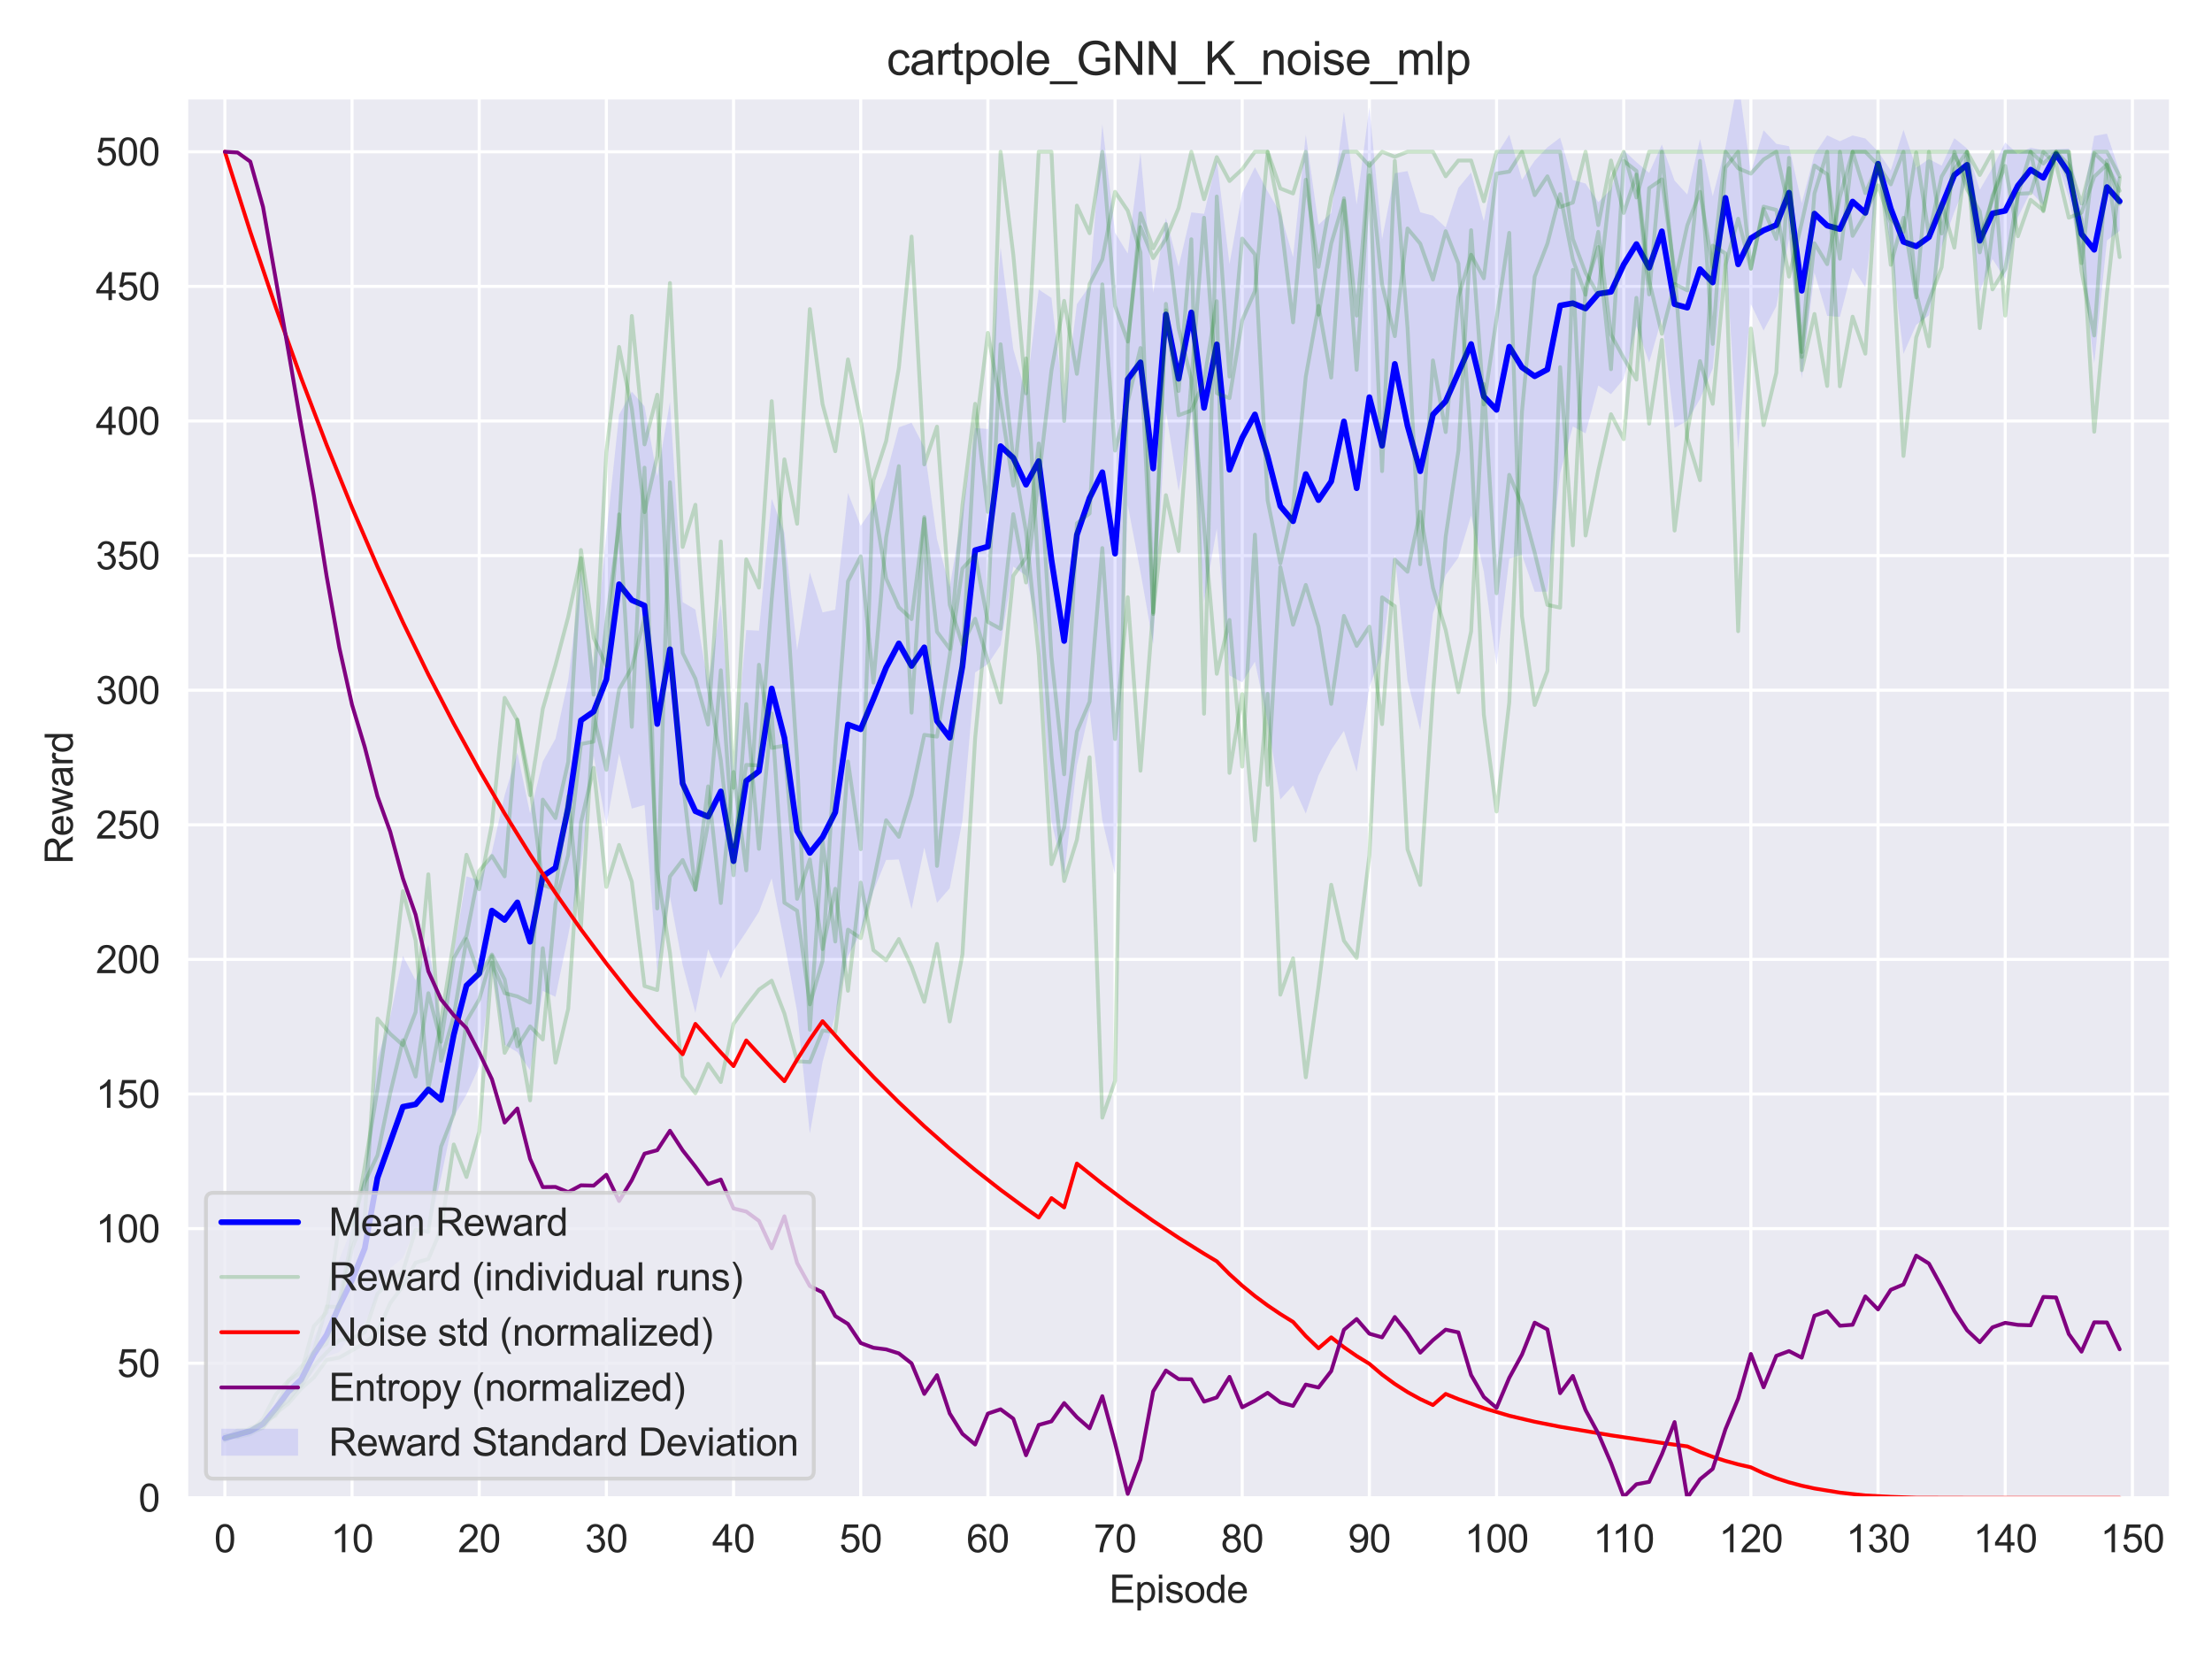 <?xml version="1.0" encoding="utf-8" standalone="no"?>
<!DOCTYPE svg PUBLIC "-//W3C//DTD SVG 1.1//EN"
  "http://www.w3.org/Graphics/SVG/1.1/DTD/svg11.dtd">
<svg xmlns:xlink="http://www.w3.org/1999/xlink" width="576pt" height="432pt" viewBox="0 0 576 432" xmlns="http://www.w3.org/2000/svg" version="1.1">
 <defs>
  <style type="text/css">*{stroke-linejoin: round; stroke-linecap: butt}</style>
 </defs>
 <g id="figure_1">
  <g id="patch_1">
   <path d="M 0 432 
L 576 432 
L 576 0 
L 0 0 
z
" style="fill: #ffffff"/>
  </g>
  <g id="axes_1">
   <g id="patch_2">
    <path d="M 48.62 390.04 
L 565.2 390.04 
L 565.2 25.496 
L 48.62 25.496 
z
" style="fill: #eaeaf2"/>
   </g>
   <g id="matplotlib.axis_1">
    <g id="xtick_1">
     <g id="line2d_1">
      <path d="M 58.554 390.04 
L 58.554 25.496 
" clip-path="url(#pa1f87f786b)" style="fill: none; stroke: #ffffff; stroke-width: 0.8; stroke-linecap: round"/>
     </g>
     <g id="text_1">
      <!-- 0 -->
      <g style="fill: #262626" transform="translate(55.774 404.198) scale(0.1 -0.1)">
       <defs>
        <path id="ArialMT-30" d="M 266 2259 
Q 266 3072 433 3567 
Q 600 4063 929 4331 
Q 1259 4600 1759 4600 
Q 2128 4600 2406 4451 
Q 2684 4303 2865 4023 
Q 3047 3744 3150 3342 
Q 3253 2941 3253 2259 
Q 3253 1453 3087 958 
Q 2922 463 2592 192 
Q 2263 -78 1759 -78 
Q 1097 -78 719 397 
Q 266 969 266 2259 
z
M 844 2259 
Q 844 1131 1108 757 
Q 1372 384 1759 384 
Q 2147 384 2411 759 
Q 2675 1134 2675 2259 
Q 2675 3391 2411 3762 
Q 2147 4134 1753 4134 
Q 1366 4134 1134 3806 
Q 844 3388 844 2259 
z
" transform="scale(0.016)"/>
       </defs>
       <use xlink:href="#ArialMT-30"/>
      </g>
     </g>
    </g>
    <g id="xtick_2">
     <g id="line2d_2">
      <path d="M 91.668 390.04 
L 91.668 25.496 
" clip-path="url(#pa1f87f786b)" style="fill: none; stroke: #ffffff; stroke-width: 0.8; stroke-linecap: round"/>
     </g>
     <g id="text_2">
      <!-- 10 -->
      <g style="fill: #262626" transform="translate(86.107 404.198) scale(0.1 -0.1)">
       <defs>
        <path id="ArialMT-31" d="M 2384 0 
L 1822 0 
L 1822 3584 
Q 1619 3391 1289 3197 
Q 959 3003 697 2906 
L 697 3450 
Q 1169 3672 1522 3987 
Q 1875 4303 2022 4600 
L 2384 4600 
L 2384 0 
z
" transform="scale(0.016)"/>
       </defs>
       <use xlink:href="#ArialMT-31"/>
       <use xlink:href="#ArialMT-30" transform="translate(55.615 0)"/>
      </g>
     </g>
    </g>
    <g id="xtick_3">
     <g id="line2d_3">
      <path d="M 124.782 390.04 
L 124.782 25.496 
" clip-path="url(#pa1f87f786b)" style="fill: none; stroke: #ffffff; stroke-width: 0.8; stroke-linecap: round"/>
     </g>
     <g id="text_3">
      <!-- 20 -->
      <g style="fill: #262626" transform="translate(119.221 404.198) scale(0.1 -0.1)">
       <defs>
        <path id="ArialMT-32" d="M 3222 541 
L 3222 0 
L 194 0 
Q 188 203 259 391 
Q 375 700 629 1000 
Q 884 1300 1366 1694 
Q 2113 2306 2375 2664 
Q 2638 3022 2638 3341 
Q 2638 3675 2398 3904 
Q 2159 4134 1775 4134 
Q 1369 4134 1125 3890 
Q 881 3647 878 3216 
L 300 3275 
Q 359 3922 746 4261 
Q 1134 4600 1788 4600 
Q 2447 4600 2831 4234 
Q 3216 3869 3216 3328 
Q 3216 3053 3103 2787 
Q 2991 2522 2730 2228 
Q 2469 1934 1863 1422 
Q 1356 997 1212 845 
Q 1069 694 975 541 
L 3222 541 
z
" transform="scale(0.016)"/>
       </defs>
       <use xlink:href="#ArialMT-32"/>
       <use xlink:href="#ArialMT-30" transform="translate(55.615 0)"/>
      </g>
     </g>
    </g>
    <g id="xtick_4">
     <g id="line2d_4">
      <path d="M 157.897 390.04 
L 157.897 25.496 
" clip-path="url(#pa1f87f786b)" style="fill: none; stroke: #ffffff; stroke-width: 0.8; stroke-linecap: round"/>
     </g>
     <g id="text_4">
      <!-- 30 -->
      <g style="fill: #262626" transform="translate(152.336 404.198) scale(0.1 -0.1)">
       <defs>
        <path id="ArialMT-33" d="M 269 1209 
L 831 1284 
Q 928 806 1161 595 
Q 1394 384 1728 384 
Q 2125 384 2398 659 
Q 2672 934 2672 1341 
Q 2672 1728 2419 1979 
Q 2166 2231 1775 2231 
Q 1616 2231 1378 2169 
L 1441 2663 
Q 1497 2656 1531 2656 
Q 1891 2656 2178 2843 
Q 2466 3031 2466 3422 
Q 2466 3731 2256 3934 
Q 2047 4138 1716 4138 
Q 1388 4138 1169 3931 
Q 950 3725 888 3313 
L 325 3413 
Q 428 3978 793 4289 
Q 1159 4600 1703 4600 
Q 2078 4600 2393 4439 
Q 2709 4278 2876 4000 
Q 3044 3722 3044 3409 
Q 3044 3113 2884 2869 
Q 2725 2625 2413 2481 
Q 2819 2388 3044 2092 
Q 3269 1797 3269 1353 
Q 3269 753 2831 336 
Q 2394 -81 1725 -81 
Q 1122 -81 723 278 
Q 325 638 269 1209 
z
" transform="scale(0.016)"/>
       </defs>
       <use xlink:href="#ArialMT-33"/>
       <use xlink:href="#ArialMT-30" transform="translate(55.615 0)"/>
      </g>
     </g>
    </g>
    <g id="xtick_5">
     <g id="line2d_5">
      <path d="M 191.011 390.04 
L 191.011 25.496 
" clip-path="url(#pa1f87f786b)" style="fill: none; stroke: #ffffff; stroke-width: 0.8; stroke-linecap: round"/>
     </g>
     <g id="text_5">
      <!-- 40 -->
      <g style="fill: #262626" transform="translate(185.45 404.198) scale(0.1 -0.1)">
       <defs>
        <path id="ArialMT-34" d="M 2069 0 
L 2069 1097 
L 81 1097 
L 81 1613 
L 2172 4581 
L 2631 4581 
L 2631 1613 
L 3250 1613 
L 3250 1097 
L 2631 1097 
L 2631 0 
L 2069 0 
z
M 2069 1613 
L 2069 3678 
L 634 1613 
L 2069 1613 
z
" transform="scale(0.016)"/>
       </defs>
       <use xlink:href="#ArialMT-34"/>
       <use xlink:href="#ArialMT-30" transform="translate(55.615 0)"/>
      </g>
     </g>
    </g>
    <g id="xtick_6">
     <g id="line2d_6">
      <path d="M 224.125 390.04 
L 224.125 25.496 
" clip-path="url(#pa1f87f786b)" style="fill: none; stroke: #ffffff; stroke-width: 0.8; stroke-linecap: round"/>
     </g>
     <g id="text_6">
      <!-- 50 -->
      <g style="fill: #262626" transform="translate(218.564 404.198) scale(0.1 -0.1)">
       <defs>
        <path id="ArialMT-35" d="M 266 1200 
L 856 1250 
Q 922 819 1161 601 
Q 1400 384 1738 384 
Q 2144 384 2425 690 
Q 2706 997 2706 1503 
Q 2706 1984 2436 2262 
Q 2166 2541 1728 2541 
Q 1456 2541 1237 2417 
Q 1019 2294 894 2097 
L 366 2166 
L 809 4519 
L 3088 4519 
L 3088 3981 
L 1259 3981 
L 1013 2750 
Q 1425 3038 1878 3038 
Q 2478 3038 2890 2622 
Q 3303 2206 3303 1553 
Q 3303 931 2941 478 
Q 2500 -78 1738 -78 
Q 1113 -78 717 272 
Q 322 622 266 1200 
z
" transform="scale(0.016)"/>
       </defs>
       <use xlink:href="#ArialMT-35"/>
       <use xlink:href="#ArialMT-30" transform="translate(55.615 0)"/>
      </g>
     </g>
    </g>
    <g id="xtick_7">
     <g id="line2d_7">
      <path d="M 257.239 390.04 
L 257.239 25.496 
" clip-path="url(#pa1f87f786b)" style="fill: none; stroke: #ffffff; stroke-width: 0.8; stroke-linecap: round"/>
     </g>
     <g id="text_7">
      <!-- 60 -->
      <g style="fill: #262626" transform="translate(251.678 404.198) scale(0.1 -0.1)">
       <defs>
        <path id="ArialMT-36" d="M 3184 3459 
L 2625 3416 
Q 2550 3747 2413 3897 
Q 2184 4138 1850 4138 
Q 1581 4138 1378 3988 
Q 1113 3794 959 3422 
Q 806 3050 800 2363 
Q 1003 2672 1297 2822 
Q 1591 2972 1913 2972 
Q 2475 2972 2870 2558 
Q 3266 2144 3266 1488 
Q 3266 1056 3080 686 
Q 2894 316 2569 119 
Q 2244 -78 1831 -78 
Q 1128 -78 684 439 
Q 241 956 241 2144 
Q 241 3472 731 4075 
Q 1159 4600 1884 4600 
Q 2425 4600 2770 4297 
Q 3116 3994 3184 3459 
z
M 888 1484 
Q 888 1194 1011 928 
Q 1134 663 1356 523 
Q 1578 384 1822 384 
Q 2178 384 2434 671 
Q 2691 959 2691 1453 
Q 2691 1928 2437 2201 
Q 2184 2475 1800 2475 
Q 1419 2475 1153 2201 
Q 888 1928 888 1484 
z
" transform="scale(0.016)"/>
       </defs>
       <use xlink:href="#ArialMT-36"/>
       <use xlink:href="#ArialMT-30" transform="translate(55.615 0)"/>
      </g>
     </g>
    </g>
    <g id="xtick_8">
     <g id="line2d_8">
      <path d="M 290.353 390.04 
L 290.353 25.496 
" clip-path="url(#pa1f87f786b)" style="fill: none; stroke: #ffffff; stroke-width: 0.8; stroke-linecap: round"/>
     </g>
     <g id="text_8">
      <!-- 70 -->
      <g style="fill: #262626" transform="translate(284.792 404.198) scale(0.1 -0.1)">
       <defs>
        <path id="ArialMT-37" d="M 303 3981 
L 303 4522 
L 3269 4522 
L 3269 4084 
Q 2831 3619 2401 2847 
Q 1972 2075 1738 1259 
Q 1569 684 1522 0 
L 944 0 
Q 953 541 1156 1306 
Q 1359 2072 1739 2783 
Q 2119 3494 2547 3981 
L 303 3981 
z
" transform="scale(0.016)"/>
       </defs>
       <use xlink:href="#ArialMT-37"/>
       <use xlink:href="#ArialMT-30" transform="translate(55.615 0)"/>
      </g>
     </g>
    </g>
    <g id="xtick_9">
     <g id="line2d_9">
      <path d="M 323.467 390.04 
L 323.467 25.496 
" clip-path="url(#pa1f87f786b)" style="fill: none; stroke: #ffffff; stroke-width: 0.8; stroke-linecap: round"/>
     </g>
     <g id="text_9">
      <!-- 80 -->
      <g style="fill: #262626" transform="translate(317.906 404.198) scale(0.1 -0.1)">
       <defs>
        <path id="ArialMT-38" d="M 1131 2484 
Q 781 2613 612 2850 
Q 444 3088 444 3419 
Q 444 3919 803 4259 
Q 1163 4600 1759 4600 
Q 2359 4600 2725 4251 
Q 3091 3903 3091 3403 
Q 3091 3084 2923 2848 
Q 2756 2613 2416 2484 
Q 2838 2347 3058 2040 
Q 3278 1734 3278 1309 
Q 3278 722 2862 322 
Q 2447 -78 1769 -78 
Q 1091 -78 675 323 
Q 259 725 259 1325 
Q 259 1772 486 2073 
Q 713 2375 1131 2484 
z
M 1019 3438 
Q 1019 3113 1228 2906 
Q 1438 2700 1772 2700 
Q 2097 2700 2305 2904 
Q 2513 3109 2513 3406 
Q 2513 3716 2298 3927 
Q 2084 4138 1766 4138 
Q 1444 4138 1231 3931 
Q 1019 3725 1019 3438 
z
M 838 1322 
Q 838 1081 952 856 
Q 1066 631 1291 507 
Q 1516 384 1775 384 
Q 2178 384 2440 643 
Q 2703 903 2703 1303 
Q 2703 1709 2433 1975 
Q 2163 2241 1756 2241 
Q 1359 2241 1098 1978 
Q 838 1716 838 1322 
z
" transform="scale(0.016)"/>
       </defs>
       <use xlink:href="#ArialMT-38"/>
       <use xlink:href="#ArialMT-30" transform="translate(55.615 0)"/>
      </g>
     </g>
    </g>
    <g id="xtick_10">
     <g id="line2d_10">
      <path d="M 356.581 390.04 
L 356.581 25.496 
" clip-path="url(#pa1f87f786b)" style="fill: none; stroke: #ffffff; stroke-width: 0.8; stroke-linecap: round"/>
     </g>
     <g id="text_10">
      <!-- 90 -->
      <g style="fill: #262626" transform="translate(351.02 404.198) scale(0.1 -0.1)">
       <defs>
        <path id="ArialMT-39" d="M 350 1059 
L 891 1109 
Q 959 728 1153 556 
Q 1347 384 1650 384 
Q 1909 384 2104 503 
Q 2300 622 2425 820 
Q 2550 1019 2634 1356 
Q 2719 1694 2719 2044 
Q 2719 2081 2716 2156 
Q 2547 1888 2255 1720 
Q 1963 1553 1622 1553 
Q 1053 1553 659 1965 
Q 266 2378 266 3053 
Q 266 3750 677 4175 
Q 1088 4600 1706 4600 
Q 2153 4600 2523 4359 
Q 2894 4119 3086 3673 
Q 3278 3228 3278 2384 
Q 3278 1506 3087 986 
Q 2897 466 2520 194 
Q 2144 -78 1638 -78 
Q 1100 -78 759 220 
Q 419 519 350 1059 
z
M 2653 3081 
Q 2653 3566 2395 3850 
Q 2138 4134 1775 4134 
Q 1400 4134 1122 3828 
Q 844 3522 844 3034 
Q 844 2597 1108 2323 
Q 1372 2050 1759 2050 
Q 2150 2050 2401 2323 
Q 2653 2597 2653 3081 
z
" transform="scale(0.016)"/>
       </defs>
       <use xlink:href="#ArialMT-39"/>
       <use xlink:href="#ArialMT-30" transform="translate(55.615 0)"/>
      </g>
     </g>
    </g>
    <g id="xtick_11">
     <g id="line2d_11">
      <path d="M 389.695 390.04 
L 389.695 25.496 
" clip-path="url(#pa1f87f786b)" style="fill: none; stroke: #ffffff; stroke-width: 0.8; stroke-linecap: round"/>
     </g>
     <g id="text_11">
      <!-- 100 -->
      <g style="fill: #262626" transform="translate(381.354 404.198) scale(0.1 -0.1)">
       <use xlink:href="#ArialMT-31"/>
       <use xlink:href="#ArialMT-30" transform="translate(55.615 0)"/>
       <use xlink:href="#ArialMT-30" transform="translate(111.23 0)"/>
      </g>
     </g>
    </g>
    <g id="xtick_12">
     <g id="line2d_12">
      <path d="M 422.809 390.04 
L 422.809 25.496 
" clip-path="url(#pa1f87f786b)" style="fill: none; stroke: #ffffff; stroke-width: 0.8; stroke-linecap: round"/>
     </g>
     <g id="text_12">
      <!-- 110 -->
      <g style="fill: #262626" transform="translate(414.837 404.198) scale(0.1 -0.1)">
       <use xlink:href="#ArialMT-31"/>
       <use xlink:href="#ArialMT-31" transform="translate(48.24 0)"/>
       <use xlink:href="#ArialMT-30" transform="translate(103.855 0)"/>
      </g>
     </g>
    </g>
    <g id="xtick_13">
     <g id="line2d_13">
      <path d="M 455.923 390.04 
L 455.923 25.496 
" clip-path="url(#pa1f87f786b)" style="fill: none; stroke: #ffffff; stroke-width: 0.8; stroke-linecap: round"/>
     </g>
     <g id="text_13">
      <!-- 120 -->
      <g style="fill: #262626" transform="translate(447.582 404.198) scale(0.1 -0.1)">
       <use xlink:href="#ArialMT-31"/>
       <use xlink:href="#ArialMT-32" transform="translate(55.615 0)"/>
       <use xlink:href="#ArialMT-30" transform="translate(111.23 0)"/>
      </g>
     </g>
    </g>
    <g id="xtick_14">
     <g id="line2d_14">
      <path d="M 489.038 390.04 
L 489.038 25.496 
" clip-path="url(#pa1f87f786b)" style="fill: none; stroke: #ffffff; stroke-width: 0.8; stroke-linecap: round"/>
     </g>
     <g id="text_14">
      <!-- 130 -->
      <g style="fill: #262626" transform="translate(480.696 404.198) scale(0.1 -0.1)">
       <use xlink:href="#ArialMT-31"/>
       <use xlink:href="#ArialMT-33" transform="translate(55.615 0)"/>
       <use xlink:href="#ArialMT-30" transform="translate(111.23 0)"/>
      </g>
     </g>
    </g>
    <g id="xtick_15">
     <g id="line2d_15">
      <path d="M 522.152 390.04 
L 522.152 25.496 
" clip-path="url(#pa1f87f786b)" style="fill: none; stroke: #ffffff; stroke-width: 0.8; stroke-linecap: round"/>
     </g>
     <g id="text_15">
      <!-- 140 -->
      <g style="fill: #262626" transform="translate(513.81 404.198) scale(0.1 -0.1)">
       <use xlink:href="#ArialMT-31"/>
       <use xlink:href="#ArialMT-34" transform="translate(55.615 0)"/>
       <use xlink:href="#ArialMT-30" transform="translate(111.23 0)"/>
      </g>
     </g>
    </g>
    <g id="xtick_16">
     <g id="line2d_16">
      <path d="M 555.266 390.04 
L 555.266 25.496 
" clip-path="url(#pa1f87f786b)" style="fill: none; stroke: #ffffff; stroke-width: 0.8; stroke-linecap: round"/>
     </g>
     <g id="text_16">
      <!-- 150 -->
      <g style="fill: #262626" transform="translate(546.924 404.198) scale(0.1 -0.1)">
       <use xlink:href="#ArialMT-31"/>
       <use xlink:href="#ArialMT-35" transform="translate(55.615 0)"/>
       <use xlink:href="#ArialMT-30" transform="translate(111.23 0)"/>
      </g>
     </g>
    </g>
    <g id="text_17">
     <!-- Episode -->
     <g style="fill: #262626" transform="translate(288.842 417.343) scale(0.1 -0.1)">
      <defs>
       <path id="ArialMT-45" d="M 506 0 
L 506 4581 
L 3819 4581 
L 3819 4041 
L 1113 4041 
L 1113 2638 
L 3647 2638 
L 3647 2100 
L 1113 2100 
L 1113 541 
L 3925 541 
L 3925 0 
L 506 0 
z
" transform="scale(0.016)"/>
       <path id="ArialMT-70" d="M 422 -1272 
L 422 3319 
L 934 3319 
L 934 2888 
Q 1116 3141 1344 3267 
Q 1572 3394 1897 3394 
Q 2322 3394 2647 3175 
Q 2972 2956 3137 2557 
Q 3303 2159 3303 1684 
Q 3303 1175 3120 767 
Q 2938 359 2589 142 
Q 2241 -75 1856 -75 
Q 1575 -75 1351 44 
Q 1128 163 984 344 
L 984 -1272 
L 422 -1272 
z
M 931 1641 
Q 931 1000 1190 694 
Q 1450 388 1819 388 
Q 2194 388 2461 705 
Q 2728 1022 2728 1688 
Q 2728 2322 2467 2637 
Q 2206 2953 1844 2953 
Q 1484 2953 1207 2617 
Q 931 2281 931 1641 
z
" transform="scale(0.016)"/>
       <path id="ArialMT-69" d="M 425 3934 
L 425 4581 
L 988 4581 
L 988 3934 
L 425 3934 
z
M 425 0 
L 425 3319 
L 988 3319 
L 988 0 
L 425 0 
z
" transform="scale(0.016)"/>
       <path id="ArialMT-73" d="M 197 991 
L 753 1078 
Q 800 744 1014 566 
Q 1228 388 1613 388 
Q 2000 388 2187 545 
Q 2375 703 2375 916 
Q 2375 1106 2209 1216 
Q 2094 1291 1634 1406 
Q 1016 1563 777 1677 
Q 538 1791 414 1992 
Q 291 2194 291 2438 
Q 291 2659 392 2848 
Q 494 3038 669 3163 
Q 800 3259 1026 3326 
Q 1253 3394 1513 3394 
Q 1903 3394 2198 3281 
Q 2494 3169 2634 2976 
Q 2775 2784 2828 2463 
L 2278 2388 
Q 2241 2644 2061 2787 
Q 1881 2931 1553 2931 
Q 1166 2931 1000 2803 
Q 834 2675 834 2503 
Q 834 2394 903 2306 
Q 972 2216 1119 2156 
Q 1203 2125 1616 2013 
Q 2213 1853 2448 1751 
Q 2684 1650 2818 1456 
Q 2953 1263 2953 975 
Q 2953 694 2789 445 
Q 2625 197 2315 61 
Q 2006 -75 1616 -75 
Q 969 -75 630 194 
Q 291 463 197 991 
z
" transform="scale(0.016)"/>
       <path id="ArialMT-6f" d="M 213 1659 
Q 213 2581 725 3025 
Q 1153 3394 1769 3394 
Q 2453 3394 2887 2945 
Q 3322 2497 3322 1706 
Q 3322 1066 3130 698 
Q 2938 331 2570 128 
Q 2203 -75 1769 -75 
Q 1072 -75 642 372 
Q 213 819 213 1659 
z
M 791 1659 
Q 791 1022 1069 705 
Q 1347 388 1769 388 
Q 2188 388 2466 706 
Q 2744 1025 2744 1678 
Q 2744 2294 2464 2611 
Q 2184 2928 1769 2928 
Q 1347 2928 1069 2612 
Q 791 2297 791 1659 
z
" transform="scale(0.016)"/>
       <path id="ArialMT-64" d="M 2575 0 
L 2575 419 
Q 2259 -75 1647 -75 
Q 1250 -75 917 144 
Q 584 363 401 755 
Q 219 1147 219 1656 
Q 219 2153 384 2558 
Q 550 2963 881 3178 
Q 1213 3394 1622 3394 
Q 1922 3394 2156 3267 
Q 2391 3141 2538 2938 
L 2538 4581 
L 3097 4581 
L 3097 0 
L 2575 0 
z
M 797 1656 
Q 797 1019 1065 703 
Q 1334 388 1700 388 
Q 2069 388 2326 689 
Q 2584 991 2584 1609 
Q 2584 2291 2321 2609 
Q 2059 2928 1675 2928 
Q 1300 2928 1048 2622 
Q 797 2316 797 1656 
z
" transform="scale(0.016)"/>
       <path id="ArialMT-65" d="M 2694 1069 
L 3275 997 
Q 3138 488 2766 206 
Q 2394 -75 1816 -75 
Q 1088 -75 661 373 
Q 234 822 234 1631 
Q 234 2469 665 2931 
Q 1097 3394 1784 3394 
Q 2450 3394 2872 2941 
Q 3294 2488 3294 1666 
Q 3294 1616 3291 1516 
L 816 1516 
Q 847 969 1125 678 
Q 1403 388 1819 388 
Q 2128 388 2347 550 
Q 2566 713 2694 1069 
z
M 847 1978 
L 2700 1978 
Q 2663 2397 2488 2606 
Q 2219 2931 1791 2931 
Q 1403 2931 1139 2672 
Q 875 2413 847 1978 
z
" transform="scale(0.016)"/>
      </defs>
      <use xlink:href="#ArialMT-45"/>
      <use xlink:href="#ArialMT-70" transform="translate(66.699 0)"/>
      <use xlink:href="#ArialMT-69" transform="translate(122.314 0)"/>
      <use xlink:href="#ArialMT-73" transform="translate(144.531 0)"/>
      <use xlink:href="#ArialMT-6f" transform="translate(194.531 0)"/>
      <use xlink:href="#ArialMT-64" transform="translate(250.146 0)"/>
      <use xlink:href="#ArialMT-65" transform="translate(305.762 0)"/>
     </g>
    </g>
   </g>
   <g id="matplotlib.axis_2">
    <g id="ytick_1">
     <g id="line2d_17">
      <path d="M 48.62 390.04 
L 565.2 390.04 
" clip-path="url(#pa1f87f786b)" style="fill: none; stroke: #ffffff; stroke-width: 0.8; stroke-linecap: round"/>
     </g>
     <g id="text_18">
      <!-- 0 -->
      <g style="fill: #262626" transform="translate(36.059 393.619) scale(0.1 -0.1)">
       <use xlink:href="#ArialMT-30"/>
      </g>
     </g>
    </g>
    <g id="ytick_2">
     <g id="line2d_18">
      <path d="M 48.62 354.988 
L 565.2 354.988 
" clip-path="url(#pa1f87f786b)" style="fill: none; stroke: #ffffff; stroke-width: 0.8; stroke-linecap: round"/>
     </g>
     <g id="text_19">
      <!-- 50 -->
      <g style="fill: #262626" transform="translate(30.498 358.567) scale(0.1 -0.1)">
       <use xlink:href="#ArialMT-35"/>
       <use xlink:href="#ArialMT-30" transform="translate(55.615 0)"/>
      </g>
     </g>
    </g>
    <g id="ytick_3">
     <g id="line2d_19">
      <path d="M 48.62 319.935 
L 565.2 319.935 
" clip-path="url(#pa1f87f786b)" style="fill: none; stroke: #ffffff; stroke-width: 0.8; stroke-linecap: round"/>
     </g>
     <g id="text_20">
      <!-- 100 -->
      <g style="fill: #262626" transform="translate(24.937 323.514) scale(0.1 -0.1)">
       <use xlink:href="#ArialMT-31"/>
       <use xlink:href="#ArialMT-30" transform="translate(55.615 0)"/>
       <use xlink:href="#ArialMT-30" transform="translate(111.23 0)"/>
      </g>
     </g>
    </g>
    <g id="ytick_4">
     <g id="line2d_20">
      <path d="M 48.62 284.883 
L 565.2 284.883 
" clip-path="url(#pa1f87f786b)" style="fill: none; stroke: #ffffff; stroke-width: 0.8; stroke-linecap: round"/>
     </g>
     <g id="text_21">
      <!-- 150 -->
      <g style="fill: #262626" transform="translate(24.937 288.462) scale(0.1 -0.1)">
       <use xlink:href="#ArialMT-31"/>
       <use xlink:href="#ArialMT-35" transform="translate(55.615 0)"/>
       <use xlink:href="#ArialMT-30" transform="translate(111.23 0)"/>
      </g>
     </g>
    </g>
    <g id="ytick_5">
     <g id="line2d_21">
      <path d="M 48.62 249.831 
L 565.2 249.831 
" clip-path="url(#pa1f87f786b)" style="fill: none; stroke: #ffffff; stroke-width: 0.8; stroke-linecap: round"/>
     </g>
     <g id="text_22">
      <!-- 200 -->
      <g style="fill: #262626" transform="translate(24.937 253.41) scale(0.1 -0.1)">
       <use xlink:href="#ArialMT-32"/>
       <use xlink:href="#ArialMT-30" transform="translate(55.615 0)"/>
       <use xlink:href="#ArialMT-30" transform="translate(111.23 0)"/>
      </g>
     </g>
    </g>
    <g id="ytick_6">
     <g id="line2d_22">
      <path d="M 48.62 214.779 
L 565.2 214.779 
" clip-path="url(#pa1f87f786b)" style="fill: none; stroke: #ffffff; stroke-width: 0.8; stroke-linecap: round"/>
     </g>
     <g id="text_23">
      <!-- 250 -->
      <g style="fill: #262626" transform="translate(24.937 218.357) scale(0.1 -0.1)">
       <use xlink:href="#ArialMT-32"/>
       <use xlink:href="#ArialMT-35" transform="translate(55.615 0)"/>
       <use xlink:href="#ArialMT-30" transform="translate(111.23 0)"/>
      </g>
     </g>
    </g>
    <g id="ytick_7">
     <g id="line2d_23">
      <path d="M 48.62 179.726 
L 565.2 179.726 
" clip-path="url(#pa1f87f786b)" style="fill: none; stroke: #ffffff; stroke-width: 0.8; stroke-linecap: round"/>
     </g>
     <g id="text_24">
      <!-- 300 -->
      <g style="fill: #262626" transform="translate(24.937 183.305) scale(0.1 -0.1)">
       <use xlink:href="#ArialMT-33"/>
       <use xlink:href="#ArialMT-30" transform="translate(55.615 0)"/>
       <use xlink:href="#ArialMT-30" transform="translate(111.23 0)"/>
      </g>
     </g>
    </g>
    <g id="ytick_8">
     <g id="line2d_24">
      <path d="M 48.62 144.674 
L 565.2 144.674 
" clip-path="url(#pa1f87f786b)" style="fill: none; stroke: #ffffff; stroke-width: 0.8; stroke-linecap: round"/>
     </g>
     <g id="text_25">
      <!-- 350 -->
      <g style="fill: #262626" transform="translate(24.937 148.253) scale(0.1 -0.1)">
       <use xlink:href="#ArialMT-33"/>
       <use xlink:href="#ArialMT-35" transform="translate(55.615 0)"/>
       <use xlink:href="#ArialMT-30" transform="translate(111.23 0)"/>
      </g>
     </g>
    </g>
    <g id="ytick_9">
     <g id="line2d_25">
      <path d="M 48.62 109.622 
L 565.2 109.622 
" clip-path="url(#pa1f87f786b)" style="fill: none; stroke: #ffffff; stroke-width: 0.8; stroke-linecap: round"/>
     </g>
     <g id="text_26">
      <!-- 400 -->
      <g style="fill: #262626" transform="translate(24.937 113.201) scale(0.1 -0.1)">
       <use xlink:href="#ArialMT-34"/>
       <use xlink:href="#ArialMT-30" transform="translate(55.615 0)"/>
       <use xlink:href="#ArialMT-30" transform="translate(111.23 0)"/>
      </g>
     </g>
    </g>
    <g id="ytick_10">
     <g id="line2d_26">
      <path d="M 48.62 74.569 
L 565.2 74.569 
" clip-path="url(#pa1f87f786b)" style="fill: none; stroke: #ffffff; stroke-width: 0.8; stroke-linecap: round"/>
     </g>
     <g id="text_27">
      <!-- 450 -->
      <g style="fill: #262626" transform="translate(24.937 78.148) scale(0.1 -0.1)">
       <use xlink:href="#ArialMT-34"/>
       <use xlink:href="#ArialMT-35" transform="translate(55.615 0)"/>
       <use xlink:href="#ArialMT-30" transform="translate(111.23 0)"/>
      </g>
     </g>
    </g>
    <g id="ytick_11">
     <g id="line2d_27">
      <path d="M 48.62 39.517 
L 565.2 39.517 
" clip-path="url(#pa1f87f786b)" style="fill: none; stroke: #ffffff; stroke-width: 0.8; stroke-linecap: round"/>
     </g>
     <g id="text_28">
      <!-- 500 -->
      <g style="fill: #262626" transform="translate(24.937 43.096) scale(0.1 -0.1)">
       <use xlink:href="#ArialMT-35"/>
       <use xlink:href="#ArialMT-30" transform="translate(55.615 0)"/>
       <use xlink:href="#ArialMT-30" transform="translate(111.23 0)"/>
      </g>
     </g>
    </g>
    <g id="text_29">
     <!-- Reward -->
     <g style="fill: #262626" transform="translate(18.95 224.996) rotate(-90) scale(0.1 -0.1)">
      <defs>
       <path id="ArialMT-52" d="M 503 0 
L 503 4581 
L 2534 4581 
Q 3147 4581 3465 4457 
Q 3784 4334 3975 4021 
Q 4166 3709 4166 3331 
Q 4166 2844 3850 2509 
Q 3534 2175 2875 2084 
Q 3116 1969 3241 1856 
Q 3506 1613 3744 1247 
L 4541 0 
L 3778 0 
L 3172 953 
Q 2906 1366 2734 1584 
Q 2563 1803 2427 1890 
Q 2291 1978 2150 2013 
Q 2047 2034 1813 2034 
L 1109 2034 
L 1109 0 
L 503 0 
z
M 1109 2559 
L 2413 2559 
Q 2828 2559 3062 2645 
Q 3297 2731 3419 2920 
Q 3541 3109 3541 3331 
Q 3541 3656 3305 3865 
Q 3069 4075 2559 4075 
L 1109 4075 
L 1109 2559 
z
" transform="scale(0.016)"/>
       <path id="ArialMT-77" d="M 1034 0 
L 19 3319 
L 600 3319 
L 1128 1403 
L 1325 691 
Q 1338 744 1497 1375 
L 2025 3319 
L 2603 3319 
L 3100 1394 
L 3266 759 
L 3456 1400 
L 4025 3319 
L 4572 3319 
L 3534 0 
L 2950 0 
L 2422 1988 
L 2294 2553 
L 1622 0 
L 1034 0 
z
" transform="scale(0.016)"/>
       <path id="ArialMT-61" d="M 2588 409 
Q 2275 144 1986 34 
Q 1697 -75 1366 -75 
Q 819 -75 525 192 
Q 231 459 231 875 
Q 231 1119 342 1320 
Q 453 1522 633 1644 
Q 813 1766 1038 1828 
Q 1203 1872 1538 1913 
Q 2219 1994 2541 2106 
Q 2544 2222 2544 2253 
Q 2544 2597 2384 2738 
Q 2169 2928 1744 2928 
Q 1347 2928 1158 2789 
Q 969 2650 878 2297 
L 328 2372 
Q 403 2725 575 2942 
Q 747 3159 1072 3276 
Q 1397 3394 1825 3394 
Q 2250 3394 2515 3294 
Q 2781 3194 2906 3042 
Q 3031 2891 3081 2659 
Q 3109 2516 3109 2141 
L 3109 1391 
Q 3109 606 3145 398 
Q 3181 191 3288 0 
L 2700 0 
Q 2613 175 2588 409 
z
M 2541 1666 
Q 2234 1541 1622 1453 
Q 1275 1403 1131 1340 
Q 988 1278 909 1158 
Q 831 1038 831 891 
Q 831 666 1001 516 
Q 1172 366 1500 366 
Q 1825 366 2078 508 
Q 2331 650 2450 897 
Q 2541 1088 2541 1459 
L 2541 1666 
z
" transform="scale(0.016)"/>
       <path id="ArialMT-72" d="M 416 0 
L 416 3319 
L 922 3319 
L 922 2816 
Q 1116 3169 1280 3281 
Q 1444 3394 1641 3394 
Q 1925 3394 2219 3213 
L 2025 2691 
Q 1819 2813 1613 2813 
Q 1428 2813 1281 2702 
Q 1134 2591 1072 2394 
Q 978 2094 978 1738 
L 978 0 
L 416 0 
z
" transform="scale(0.016)"/>
      </defs>
      <use xlink:href="#ArialMT-52"/>
      <use xlink:href="#ArialMT-65" transform="translate(72.217 0)"/>
      <use xlink:href="#ArialMT-77" transform="translate(127.832 0)"/>
      <use xlink:href="#ArialMT-61" transform="translate(200.049 0)"/>
      <use xlink:href="#ArialMT-72" transform="translate(255.664 0)"/>
      <use xlink:href="#ArialMT-64" transform="translate(288.965 0)"/>
     </g>
    </g>
   </g>
   <g id="FillBetweenPolyCollection_1">
    <path d="M 58.554 373.949 
L 58.554 374.978 
L 61.866 374.132 
L 65.177 373.192 
L 68.488 371.654 
L 71.8 368.652 
L 75.111 364.853 
L 78.423 361.411 
L 81.734 357.137 
L 85.046 353.255 
L 88.357 352.038 
L 91.668 347.163 
L 94.98 344.579 
L 98.291 337.749 
L 101.603 330.261 
L 104.914 327.512 
L 108.225 319.865 
L 111.537 321.361 
L 114.848 306.61 
L 118.16 290.719 
L 121.471 285.078 
L 124.782 277.712 
L 128.094 252.374 
L 131.405 272.032 
L 134.717 273.97 
L 138.028 278.646 
L 141.339 258.029 
L 144.651 259.576 
L 147.962 243.527 
L 151.274 226.079 
L 154.585 196.822 
L 157.897 214.937 
L 161.208 196.272 
L 164.519 210.55 
L 167.831 209.602 
L 171.142 253.006 
L 174.454 233.48 
L 177.765 251.286 
L 181.076 263.755 
L 184.388 247.183 
L 187.699 254.811 
L 191.011 247.596 
L 194.322 242.646 
L 197.633 237.426 
L 200.945 228.696 
L 204.256 245.452 
L 207.568 263.439 
L 210.879 295.174 
L 214.191 276.547 
L 217.502 264.275 
L 220.813 248.966 
L 224.125 242.889 
L 227.436 231.992 
L 230.748 223.932 
L 234.059 223.809 
L 237.37 236.735 
L 240.682 220.687 
L 243.993 235.116 
L 247.305 231.305 
L 250.616 213.661 
L 253.927 175.09 
L 257.239 172.951 
L 260.55 167.996 
L 263.862 147.552 
L 267.173 149.911 
L 270.484 164.777 
L 273.796 213.937 
L 277.107 227.899 
L 280.419 199.35 
L 283.73 184.874 
L 287.042 213.602 
L 290.353 227.751 
L 293.664 131.503 
L 296.976 148.913 
L 300.287 167.742 
L 303.599 107.039 
L 306.91 127.819 
L 310.221 107.401 
L 313.533 156.726 
L 316.844 137.641 
L 320.156 175.881 
L 323.467 177.709 
L 326.778 172.305 
L 330.09 187.943 
L 333.401 208.178 
L 336.713 204.514 
L 340.024 211.849 
L 343.336 201.921 
L 346.647 195.259 
L 349.958 190.322 
L 353.27 201.01 
L 356.581 178.955 
L 359.893 169.888 
L 363.204 144.428 
L 366.515 177.21 
L 369.827 190.143 
L 373.138 159.751 
L 376.45 149.763 
L 379.761 145.194 
L 383.072 134.257 
L 386.384 148.856 
L 389.695 173.179 
L 393.007 145.481 
L 396.318 144.466 
L 399.629 154.099 
L 402.941 154.064 
L 406.252 123.261 
L 409.564 111.049 
L 412.875 112.854 
L 416.187 100.378 
L 419.498 102.648 
L 422.809 98.673 
L 426.121 84.905 
L 429.432 94.415 
L 432.744 82.834 
L 436.055 111.394 
L 439.366 109.578 
L 442.678 103.932 
L 445.989 96.006 
L 449.301 64.665 
L 452.612 117.026 
L 455.923 79.171 
L 459.235 86.08 
L 462.546 79.761 
L 465.858 62.273 
L 469.169 98.526 
L 472.481 71.025 
L 475.792 82.25 
L 479.103 82.529 
L 482.415 69.707 
L 485.726 74.807 
L 489.038 45.846 
L 492.349 64.253 
L 495.66 92.142 
L 498.972 84.585 
L 502.283 82.113 
L 505.595 64.366 
L 508.906 55.186 
L 512.217 47.164 
L 515.529 75.95 
L 518.84 67.429 
L 522.152 72.684 
L 525.463 56.59 
L 528.774 49.916 
L 532.086 53.405 
L 535.397 41.463 
L 538.709 51.438 
L 542.02 68.14 
L 545.332 94.671 
L 548.643 62.62 
L 551.954 60.124 
L 551.954 44.709 
L 551.954 44.709 
L 548.643 34.816 
L 545.332 35.4 
L 542.02 53.728 
L 538.709 38.673 
L 535.397 38.869 
L 532.086 39.16 
L 528.774 38.443 
L 525.463 40.111 
L 522.152 37.091 
L 518.84 43.713 
L 515.529 49.424 
L 512.217 38.671 
L 508.906 35.976 
L 505.595 43.13 
L 502.283 41.403 
L 498.972 43.698 
L 495.66 33.792 
L 492.349 44.365 
L 489.038 39.428 
L 485.726 36.054 
L 482.415 35.266 
L 479.103 36.776 
L 475.792 35.237 
L 472.481 40.222 
L 469.169 52.891 
L 465.858 38.073 
L 462.546 37.445 
L 459.235 33.911 
L 455.923 44.906 
L 452.612 20.641 
L 449.301 38.38 
L 445.989 51.1 
L 442.678 36.233 
L 439.366 50.657 
L 436.055 47.019 
L 432.744 37.636 
L 429.432 45.014 
L 426.121 42.221 
L 422.809 39.117 
L 419.498 49.337 
L 416.187 52.637 
L 412.875 47.798 
L 409.564 46.874 
L 406.252 35.856 
L 402.941 38.362 
L 399.629 41.842 
L 396.318 46.814 
L 393.007 35.088 
L 389.695 40.266 
L 386.384 57.633 
L 383.072 44.926 
L 379.761 48.917 
L 376.45 59.214 
L 373.138 56.153 
L 369.827 55.277 
L 366.515 44.56 
L 363.204 45.099 
L 359.893 62.248 
L 356.581 27.902 
L 353.27 53.248 
L 349.958 29.155 
L 346.647 55.457 
L 343.336 58.521 
L 340.024 35.05 
L 336.713 66.93 
L 333.401 55.417 
L 330.09 49.804 
L 326.778 43.536 
L 323.467 50.277 
L 320.156 68.738 
L 316.844 41.699 
L 313.533 55.674 
L 310.221 55.315 
L 306.91 69.425 
L 303.599 56.732 
L 300.287 76.212 
L 296.976 39.777 
L 293.664 66.035 
L 290.353 60.576 
L 287.042 32.347 
L 283.73 74.434 
L 280.419 79.189 
L 277.107 105.909 
L 273.796 77.581 
L 270.484 75.385 
L 267.173 102.527 
L 263.862 90.927 
L 260.55 64.366 
L 257.239 111.708 
L 253.927 111.45 
L 250.616 133.284 
L 247.305 152.887 
L 243.993 140.363 
L 240.682 116.457 
L 237.37 110.086 
L 234.059 111.272 
L 230.748 123.697 
L 227.436 132.048 
L 224.125 136.905 
L 220.813 128.358 
L 217.502 158.759 
L 214.191 159.459 
L 210.879 149.033 
L 207.568 169.281 
L 204.256 138.751 
L 200.945 129.878 
L 197.633 164.228 
L 194.322 164.058 
L 191.011 200.892 
L 187.699 157.37 
L 184.388 178.122 
L 181.076 158.728 
L 177.765 156.787 
L 174.454 104.655 
L 171.142 124.045 
L 167.831 105.797 
L 164.519 101.976 
L 161.208 107.992 
L 157.897 138.965 
L 154.585 173.775 
L 151.274 149.1 
L 147.962 177.107 
L 144.651 192.353 
L 141.339 198.291 
L 138.028 211.794 
L 134.717 195.992 
L 131.405 207.064 
L 128.094 221.863 
L 124.782 229.232 
L 121.471 228.198 
L 118.16 248.217 
L 114.848 266.234 
L 111.537 246.032 
L 108.225 255.26 
L 104.914 248.889 
L 101.603 264.821 
L 98.291 275.712 
L 94.98 305.582 
L 91.668 319.517 
L 88.357 327.972 
L 85.046 341.983 
L 81.734 348.18 
L 78.423 357.018 
L 75.111 359.857 
L 71.8 364.83 
L 68.488 369.913 
L 65.177 372.095 
L 61.866 372.871 
L 58.554 373.949 
z
" clip-path="url(#pa1f87f786b)" style="fill: #0000ff; fill-opacity: 0.1"/>
   </g>
   <g id="line2d_28">
    <path d="M 58.554 374.464 
L 65.177 372.643 
L 68.488 370.783 
L 71.8 366.741 
L 75.111 362.355 
L 78.423 359.215 
L 81.734 352.659 
L 85.046 347.619 
L 88.357 340.005 
L 91.668 333.34 
L 94.98 325.08 
L 98.291 306.73 
L 104.914 288.201 
L 108.225 287.563 
L 111.537 283.696 
L 114.848 286.422 
L 118.16 269.468 
L 121.471 256.638 
L 124.782 253.472 
L 128.094 237.118 
L 131.405 239.548 
L 134.717 234.981 
L 138.028 245.22 
L 141.339 228.16 
L 144.651 225.965 
L 147.962 210.317 
L 151.274 187.59 
L 154.585 185.299 
L 157.897 176.951 
L 161.208 152.132 
L 164.519 156.263 
L 167.831 157.7 
L 171.142 188.525 
L 174.454 169.067 
L 177.765 204.036 
L 181.076 211.242 
L 184.388 212.653 
L 187.699 206.09 
L 191.011 224.244 
L 194.322 203.352 
L 197.633 200.827 
L 200.945 179.287 
L 204.256 192.101 
L 207.568 216.36 
L 210.879 222.103 
L 214.191 218.003 
L 217.502 211.517 
L 220.813 188.662 
L 224.125 189.897 
L 227.436 182.02 
L 230.748 173.814 
L 234.059 167.54 
L 237.37 173.41 
L 240.682 168.572 
L 243.993 187.739 
L 247.305 192.096 
L 250.616 173.473 
L 253.927 143.27 
L 257.239 142.329 
L 260.55 116.181 
L 263.862 119.24 
L 267.173 126.219 
L 270.484 120.081 
L 273.796 145.759 
L 277.107 166.904 
L 280.419 139.27 
L 283.73 129.654 
L 287.042 122.975 
L 290.353 144.164 
L 293.664 98.769 
L 296.976 94.345 
L 300.287 121.977 
L 303.599 81.886 
L 306.91 98.622 
L 310.221 81.358 
L 313.533 106.2 
L 316.844 89.67 
L 320.156 122.309 
L 323.467 113.993 
L 326.778 107.92 
L 330.09 118.874 
L 333.401 131.798 
L 336.713 135.722 
L 340.024 123.449 
L 343.336 130.221 
L 346.647 125.358 
L 349.958 109.739 
L 353.27 127.129 
L 356.581 103.429 
L 359.893 116.068 
L 363.204 94.763 
L 366.515 110.885 
L 369.827 122.71 
L 373.138 107.952 
L 376.45 104.488 
L 383.072 89.591 
L 386.384 103.244 
L 389.695 106.722 
L 393.007 90.285 
L 396.318 95.64 
L 399.629 97.97 
L 402.941 96.213 
L 406.252 79.559 
L 409.564 78.961 
L 412.875 80.326 
L 416.187 76.507 
L 419.498 75.993 
L 422.809 68.895 
L 426.121 63.563 
L 429.432 69.715 
L 432.744 60.235 
L 436.055 79.207 
L 439.366 80.117 
L 442.678 70.083 
L 445.989 73.553 
L 449.301 51.523 
L 452.612 68.834 
L 455.923 62.038 
L 459.235 59.995 
L 462.546 58.603 
L 465.858 50.173 
L 469.169 75.709 
L 472.481 55.624 
L 475.792 58.743 
L 479.103 59.653 
L 482.415 52.487 
L 485.726 55.431 
L 489.038 42.637 
L 492.349 54.309 
L 495.66 62.967 
L 498.972 64.141 
L 502.283 61.758 
L 508.906 45.581 
L 512.217 42.917 
L 515.529 62.687 
L 518.84 55.571 
L 522.152 54.888 
L 525.463 48.35 
L 528.774 44.179 
L 532.086 46.282 
L 535.397 40.166 
L 538.709 45.055 
L 542.02 60.934 
L 545.332 65.035 
L 548.643 48.718 
L 551.954 52.416 
L 551.954 52.416 
" clip-path="url(#pa1f87f786b)" style="fill: none; stroke: #0000ff; stroke-width: 1.5; stroke-linecap: round"/>
   </g>
   <g id="line2d_29">
    <path d="M 58.554 373.616 
L 61.866 374.119 
L 65.177 371.804 
L 68.488 370.731 
L 71.8 367.145 
L 75.111 364.691 
L 78.423 360.192 
L 81.734 351.677 
L 85.046 340.212 
L 88.357 340.358 
L 91.668 325.048 
L 94.98 317.112 
L 98.291 265.254 
L 101.603 269.205 
L 104.914 272.137 
L 108.225 263.571 
L 111.537 227.66 
L 114.848 276.257 
L 118.16 264.588 
L 121.471 244.55 
L 124.782 254.074 
L 128.094 248.546 
L 131.405 255.05 
L 134.717 272.478 
L 138.028 267.257 
L 141.339 270.671 
L 144.651 235.284 
L 147.962 222.578 
L 151.274 193.747 
L 154.585 193.1 
L 157.897 162.27 
L 161.208 136.822 
L 164.519 82.281 
L 167.831 115.721 
L 171.142 102.787 
L 174.454 169.678 
L 177.765 203.508 
L 181.076 231.704 
L 184.388 214.478 
L 187.699 174.539 
L 191.011 220.495 
L 194.322 199.18 
L 197.633 199.302 
L 200.945 156.101 
L 204.256 119.612 
L 207.568 136.389 
L 210.879 80.489 
L 214.191 105.24 
L 217.502 117.508 
L 220.813 93.585 
L 224.125 109.359 
L 230.748 150.633 
L 234.059 158.121 
L 237.37 161.219 
L 240.682 135.093 
L 243.993 164.514 
L 247.305 168.977 
L 250.616 131.51 
L 253.927 105.153 
L 257.239 133.301 
L 260.55 39.517 
L 263.862 66.332 
L 267.173 102.436 
L 270.484 39.517 
L 273.796 39.517 
L 277.107 109.622 
L 280.419 53.538 
L 283.73 60.724 
L 287.042 39.517 
L 290.353 79.652 
L 293.664 88.941 
L 296.976 59.146 
L 300.287 67.208 
L 303.599 62.214 
L 306.91 54.151 
L 310.221 39.517 
L 313.533 51.873 
L 316.844 40.919 
L 320.156 47.141 
L 323.467 44.074 
L 326.778 39.517 
L 330.09 39.517 
L 333.401 56.518 
L 336.713 83.946 
L 340.024 46.791 
L 343.336 69.487 
L 346.647 51.347 
L 349.958 39.517 
L 353.27 39.517 
L 356.581 43.198 
L 359.893 39.517 
L 363.204 40.832 
L 366.515 39.517 
L 373.138 39.517 
L 376.45 45.914 
L 379.761 41.796 
L 383.072 41.796 
L 386.384 52.399 
L 389.695 39.517 
L 406.252 39.517 
L 409.564 62.214 
L 412.875 71.064 
L 416.187 76.673 
L 419.498 47.053 
L 422.809 39.517 
L 426.121 51.435 
L 429.432 39.517 
L 512.217 39.517 
L 515.529 45.564 
L 518.84 39.517 
L 522.152 82.193 
L 525.463 50.734 
L 528.774 39.517 
L 532.086 55.028 
L 535.397 39.517 
L 538.709 46.615 
L 542.02 57.131 
L 545.332 112.426 
L 548.643 76.41 
L 551.954 46.44 
L 551.954 46.44 
" clip-path="url(#pa1f87f786b)" style="fill: none; stroke: #008000; stroke-opacity: 0.2; stroke-linecap: round"/>
   </g>
   <g id="line2d_30">
    <path d="M 58.554 374.717 
L 61.866 372.469 
L 65.177 372.327 
L 68.488 370.252 
L 71.8 368.608 
L 75.111 362.558 
L 78.423 361.003 
L 81.734 355.698 
L 85.046 352.193 
L 88.357 348.967 
L 91.668 348.517 
L 94.98 346.931 
L 98.291 336.912 
L 101.603 333.541 
L 104.914 331.074 
L 108.225 320.249 
L 111.537 320.78 
L 114.848 298.6 
L 118.16 290.128 
L 121.471 265.891 
L 124.782 260.241 
L 128.094 248.935 
L 131.405 274.167 
L 134.717 267.958 
L 138.028 286.538 
L 141.339 246.91 
L 144.651 276.726 
L 147.962 262.683 
L 151.274 214.228 
L 154.585 199.94 
L 157.897 230.957 
L 161.208 220.013 
L 164.519 229.594 
L 167.831 256.768 
L 171.142 257.801 
L 174.454 228.239 
L 177.765 223.939 
L 181.076 231.645 
L 184.388 204.764 
L 187.699 235.15 
L 191.011 201.027 
L 194.322 226.653 
L 197.633 173.098 
L 200.945 194.74 
L 204.256 194.179 
L 207.568 234.057 
L 210.879 223.799 
L 214.191 247.144 
L 217.502 231.439 
L 220.813 257.998 
L 224.125 229.807 
L 227.436 247.416 
L 230.748 250.065 
L 234.059 244.511 
L 237.37 251.676 
L 240.682 260.863 
L 243.993 245.78 
L 247.305 265.99 
L 250.616 248.516 
L 253.927 192.228 
L 257.239 157.548 
L 260.55 89.642 
L 263.862 119.592 
L 267.173 138.435 
L 270.484 170.613 
L 273.796 225.031 
L 277.107 215.526 
L 280.419 190.512 
L 283.73 182.706 
L 287.042 142.711 
L 290.353 192.453 
L 293.664 155.508 
L 296.976 200.699 
L 300.287 158.631 
L 303.599 80.791 
L 306.91 101.823 
L 310.221 62.301 
L 313.533 185.86 
L 316.844 51.172 
L 320.156 98.054 
L 323.467 62.126 
L 326.778 66.245 
L 330.09 130.303 
L 333.401 146.699 
L 336.713 132.055 
L 340.024 98.093 
L 343.336 79.652 
L 346.647 98.317 
L 349.958 51.61 
L 353.27 82.193 
L 356.581 42.321 
L 359.893 74.044 
L 363.204 87.539 
L 366.515 59.497 
L 369.827 63.44 
L 373.138 72.817 
L 376.45 60.198 
L 379.761 68.611 
L 383.072 115.464 
L 386.384 186.036 
L 389.695 211.323 
L 393.007 182.939 
L 396.318 107.207 
L 399.629 72.028 
L 402.941 63.44 
L 406.252 50.559 
L 409.564 67.559 
L 412.875 76.76 
L 416.187 60.373 
L 419.498 87.101 
L 422.809 93.235 
L 426.121 98.843 
L 429.432 48.981 
L 432.744 46.703 
L 436.055 70.714 
L 439.366 114.14 
L 442.678 125.045 
L 445.989 63.966 
L 449.301 65.982 
L 452.612 164.367 
L 455.923 85.523 
L 459.235 110.712 
L 462.546 97.091 
L 465.858 41.095 
L 469.169 96.389 
L 472.481 81.755 
L 475.792 100.508 
L 479.103 39.517 
L 482.415 61.425 
L 485.726 55.729 
L 489.038 48.28 
L 492.349 58.095 
L 495.66 118.735 
L 498.972 87.889 
L 502.283 78.338 
L 505.595 69.574 
L 508.906 39.517 
L 512.217 49.332 
L 515.529 55.028 
L 518.84 75.358 
L 522.152 70.013 
L 525.463 50.471 
L 528.774 50.296 
L 532.086 39.517 
L 538.709 39.517 
L 542.02 70.626 
L 545.332 87.364 
L 548.643 41.796 
L 551.954 53.1 
L 551.954 53.1 
" clip-path="url(#pa1f87f786b)" style="fill: none; stroke: #008000; stroke-opacity: 0.2; stroke-linecap: round"/>
   </g>
   <g id="line2d_31">
    <path d="M 58.554 374.476 
L 61.866 373.31 
L 65.177 372.792 
L 68.488 369.479 
L 71.8 363.152 
L 75.111 359.482 
L 78.423 357.35 
L 81.734 345.345 
L 85.046 341.655 
L 88.357 318.571 
L 91.668 319.013 
L 94.98 307.842 
L 98.291 300.851 
L 101.603 284.7 
L 104.914 270.862 
L 108.225 280.326 
L 111.537 258.629 
L 114.848 271.263 
L 118.16 249.519 
L 121.471 243.686 
L 124.782 226.79 
L 128.094 222.891 
L 131.405 228.199 
L 134.717 187.379 
L 138.028 204.155 
L 141.339 230.421 
L 144.651 231.604 
L 147.962 207.317 
L 151.274 241.46 
L 154.585 186.445 
L 157.897 200.466 
L 161.208 179.535 
L 164.519 173.799 
L 167.831 160.868 
L 171.142 226.743 
L 174.454 248.156 
L 177.765 280.281 
L 181.076 284.687 
L 184.388 277.019 
L 187.699 281.758 
L 191.011 266.623 
L 194.322 261.924 
L 197.633 257.676 
L 200.945 255.361 
L 204.256 263.919 
L 207.568 276.343 
L 210.879 276.558 
L 214.191 268.345 
L 217.502 268.695 
L 220.813 242.076 
L 224.125 244.3 
L 227.436 229.624 
L 230.748 213.592 
L 234.059 217.91 
L 237.37 206.967 
L 240.682 191.352 
L 243.993 191.819 
L 247.305 170.613 
L 250.616 148.023 
L 253.927 144.464 
L 257.239 161.945 
L 260.55 163.742 
L 263.862 133.895 
L 267.173 151.684 
L 270.484 124.655 
L 273.796 96.477 
L 277.107 78.338 
L 280.419 97.353 
L 283.73 73.956 
L 287.042 67.559 
L 290.353 49.945 
L 293.664 54.853 
L 296.976 65.719 
L 300.287 159.474 
L 303.599 128.939 
L 306.91 143.482 
L 310.221 99.281 
L 313.533 56.693 
L 316.844 102.378 
L 320.156 103.663 
L 323.467 83.42 
L 326.778 75.796 
L 330.09 39.517 
L 333.401 49.069 
L 336.713 50.383 
L 340.024 39.517 
L 343.336 81.93 
L 346.647 63.44 
L 349.958 52.224 
L 353.27 96.302 
L 356.581 45.651 
L 359.893 122.679 
L 363.204 41.883 
L 366.515 85.348 
L 369.827 146.933 
L 373.138 93.848 
L 376.45 112.514 
L 379.761 77.286 
L 383.072 66.332 
L 386.384 72.466 
L 389.695 45.213 
L 393.007 44.687 
L 396.318 39.517 
L 399.629 50.822 
L 402.941 45.914 
L 406.252 53.889 
L 409.564 52.749 
L 412.875 39.517 
L 416.187 58.621 
L 419.498 41.796 
L 422.809 55.466 
L 426.121 45.476 
L 429.432 76.673 
L 432.744 39.517 
L 436.055 73.693 
L 439.366 58.708 
L 442.678 49.945 
L 445.989 69.574 
L 449.301 39.517 
L 452.612 43.811 
L 455.923 45.213 
L 459.235 41.533 
L 462.546 39.517 
L 465.858 54.414 
L 469.169 92.972 
L 472.481 63.353 
L 475.792 68.786 
L 479.103 51.26 
L 482.415 39.517 
L 485.726 39.517 
L 489.038 42.935 
L 492.349 48.017 
L 495.66 39.517 
L 498.972 76.147 
L 502.283 90.168 
L 505.595 52.837 
L 508.906 64.492 
L 512.217 39.517 
L 515.529 85.436 
L 518.84 60.023 
L 522.152 39.517 
L 532.086 39.517 
L 535.397 42.76 
L 538.709 56.693 
L 542.02 55.378 
L 545.332 46.002 
L 548.643 42.847 
L 551.954 66.946 
L 551.954 66.946 
" clip-path="url(#pa1f87f786b)" style="fill: none; stroke: #008000; stroke-opacity: 0.2; stroke-linecap: round"/>
   </g>
   <g id="line2d_32">
    <path d="M 58.554 374.322 
L 61.866 374.205 
L 65.177 373.437 
L 68.488 371.614 
L 71.8 368.059 
L 75.111 365.472 
L 78.423 361.601 
L 81.734 358.662 
L 85.046 354.114 
L 88.357 353.503 
L 94.98 349.75 
L 98.291 346.92 
L 101.603 339.344 
L 104.914 334.872 
L 108.225 328.784 
L 111.537 327.847 
L 114.848 320.106 
L 118.16 298.016 
L 121.471 306.484 
L 124.782 294.698 
L 128.094 250.643 
L 131.405 258.612 
L 134.717 259.461 
L 138.028 261.084 
L 141.339 208.219 
L 144.651 213.026 
L 147.962 198.4 
L 151.274 143.208 
L 154.585 166.114 
L 157.897 173.417 
L 161.208 133.948 
L 164.519 189.261 
L 167.831 121.773 
L 171.142 236.561 
L 174.454 125.571 
L 177.765 170.039 
L 181.076 176.731 
L 184.388 188.678 
L 187.699 140.994 
L 191.011 205.164 
L 194.322 145.655 
L 197.633 153.016 
L 200.945 104.452 
L 204.256 147.733 
L 207.568 197.846 
L 210.879 268.132 
L 214.191 219.085 
L 217.502 245.171 
L 220.813 198.277 
L 224.125 221.135 
L 227.436 125.045 
L 230.748 114.841 
L 234.059 95.776 
L 237.37 61.6 
L 240.682 120.926 
L 243.993 111.102 
L 247.305 157.433 
L 250.616 167.872 
L 253.927 161.117 
L 260.55 182.939 
L 263.862 149.932 
L 267.173 145.219 
L 270.484 115.493 
L 273.796 170.963 
L 277.107 201.62 
L 280.419 136.261 
L 283.73 133.691 
L 287.042 74.044 
L 290.353 117.333 
L 293.664 104.637 
L 296.976 90.606 
L 300.287 159.906 
L 303.599 79.126 
L 306.91 108.132 
L 310.221 106.895 
L 313.533 99.262 
L 316.844 78.425 
L 320.156 201.258 
L 323.467 180.719 
L 326.778 218.823 
L 330.09 180.661 
L 333.401 259.015 
L 336.713 249.558 
L 340.024 280.531 
L 343.336 256.878 
L 346.647 230.389 
L 349.958 244.965 
L 353.27 249.441 
L 356.581 222.817 
L 359.893 155.54 
L 363.204 157.838 
L 366.515 221.181 
L 369.827 230.435 
L 373.138 180.491 
L 376.45 139.767 
L 379.761 117.333 
L 383.072 59.935 
L 386.384 105.338 
L 393.007 60.636 
L 396.318 160.448 
L 399.629 183.582 
L 402.941 174.692 
L 406.252 95.601 
L 409.564 142.01 
L 412.875 74.832 
L 416.187 64.317 
L 419.498 96.146 
L 422.809 41.883 
L 426.121 44.512 
L 429.432 73.08 
L 432.744 86.925 
L 436.055 73.956 
L 439.366 75.621 
L 442.678 41.883 
L 445.989 89.554 
L 449.301 43.636 
L 452.612 39.517 
L 455.923 70.013 
L 459.235 54.414 
L 462.546 62.214 
L 465.858 43.811 
L 469.169 91.657 
L 472.481 50.383 
L 475.792 39.517 
L 479.103 100.586 
L 482.415 82.456 
L 485.726 92.096 
L 489.038 39.517 
L 492.349 68.961 
L 495.66 56.693 
L 498.972 77.461 
L 502.283 39.517 
L 505.595 60.811 
L 508.906 44.074 
L 512.217 39.517 
L 515.529 61.688 
L 518.84 51.961 
L 522.152 39.517 
L 528.774 39.517 
L 532.086 42.584 
L 535.397 39.517 
L 538.709 39.517 
L 542.02 68.523 
L 545.332 39.517 
L 548.643 39.517 
L 551.954 45.914 
L 551.954 45.914 
" clip-path="url(#pa1f87f786b)" style="fill: none; stroke: #008000; stroke-opacity: 0.2; stroke-linecap: round"/>
   </g>
   <g id="line2d_33">
    <path d="M 58.554 375.187 
L 61.866 373.403 
L 65.177 372.858 
L 68.488 371.841 
L 71.8 366.739 
L 75.111 359.572 
L 78.423 355.928 
L 81.734 351.911 
L 85.046 349.921 
L 88.357 338.626 
L 91.668 322.512 
L 94.98 303.766 
L 98.291 283.715 
L 101.603 260.914 
L 104.914 232.057 
L 108.225 244.882 
L 111.537 283.565 
L 114.848 265.885 
L 118.16 245.088 
L 121.471 222.578 
L 124.782 231.557 
L 128.094 214.578 
L 131.405 181.713 
L 134.717 187.629 
L 138.028 207.067 
L 141.339 184.58 
L 144.651 173.183 
L 147.962 160.607 
L 151.274 145.305 
L 154.585 180.895 
L 157.897 117.645 
L 161.208 90.343 
L 164.519 106.379 
L 167.831 133.37 
L 171.142 118.735 
L 174.454 73.693 
L 177.765 142.415 
L 181.076 131.442 
L 184.388 178.324 
L 187.699 198.012 
L 191.011 227.912 
L 194.322 183.348 
L 197.633 221.041 
L 200.945 185.781 
L 204.256 235.065 
L 207.568 237.165 
L 210.879 261.538 
L 214.191 250.202 
L 217.502 194.772 
L 220.813 151.373 
L 224.125 144.884 
L 227.436 177.751 
L 230.748 139.942 
L 234.059 121.384 
L 237.37 185.59 
L 240.682 134.626 
L 243.993 225.481 
L 247.305 197.468 
L 250.616 171.441 
L 253.927 113.39 
L 257.239 86.662 
L 260.55 105.065 
L 263.862 126.447 
L 267.173 93.322 
L 270.484 150.127 
L 273.796 196.806 
L 277.107 229.413 
L 280.419 218.684 
L 283.73 197.194 
L 287.042 291.042 
L 290.353 281.436 
L 293.664 89.905 
L 296.976 55.554 
L 300.287 64.667 
L 303.599 58.358 
L 306.91 85.523 
L 310.221 98.794 
L 316.844 175.456 
L 320.156 161.429 
L 323.467 199.625 
L 326.778 139.221 
L 330.09 204.371 
L 333.401 147.689 
L 336.713 162.668 
L 340.024 152.315 
L 343.336 163.156 
L 346.647 183.295 
L 349.958 160.377 
L 353.27 168.191 
L 356.581 163.156 
L 359.893 188.559 
L 363.204 145.726 
L 366.515 148.88 
L 369.827 133.224 
L 373.138 153.087 
L 376.45 164.048 
L 379.761 180.252 
L 383.072 164.431 
L 386.384 99.982 
L 389.695 154.489 
L 393.007 123.643 
L 396.318 131.51 
L 399.629 143.903 
L 402.941 157.503 
L 406.252 158.228 
L 409.564 70.276 
L 412.875 139.455 
L 416.187 122.552 
L 419.498 107.869 
L 422.809 114.373 
L 426.121 77.549 
L 429.432 110.323 
L 432.744 88.512 
L 436.055 138.154 
L 439.366 112.601 
L 442.678 94.023 
L 445.989 105.153 
L 449.301 68.961 
L 452.612 56.956 
L 455.923 69.925 
L 459.235 53.801 
L 462.546 54.677 
L 465.858 72.028 
L 469.169 58.007 
L 472.481 43.11 
L 475.792 45.388 
L 479.103 67.384 
L 482.415 39.517 
L 485.726 50.296 
L 489.038 42.935 
L 492.349 56.956 
L 495.66 60.373 
L 498.972 39.692 
L 502.283 61.25 
L 505.595 46.002 
L 508.906 40.306 
L 512.217 46.703 
L 515.529 65.719 
L 518.84 50.997 
L 522.152 43.198 
L 525.463 61.512 
L 528.774 52.048 
L 532.086 54.765 
L 535.397 39.517 
L 538.709 42.935 
L 542.02 53.012 
L 545.332 39.868 
L 548.643 43.022 
L 551.954 49.682 
L 551.954 49.682 
" clip-path="url(#pa1f87f786b)" style="fill: none; stroke: #008000; stroke-opacity: 0.2; stroke-linecap: round"/>
   </g>
   <g id="line2d_34">
    <path d="M 58.554 39.517 
L 65.177 60.372 
L 71.8 79.995 
L 78.423 98.457 
L 85.046 115.829 
L 91.668 132.174 
L 98.291 147.553 
L 104.914 162.023 
L 111.537 175.638 
L 118.16 188.448 
L 124.782 200.501 
L 131.405 211.842 
L 138.028 222.512 
L 144.651 232.552 
L 151.274 241.999 
L 157.897 250.887 
L 164.519 259.25 
L 171.142 267.119 
L 177.765 274.522 
L 181.076 266.625 
L 187.699 274.058 
L 191.011 277.608 
L 194.322 270.93 
L 200.945 278.108 
L 204.256 281.537 
L 207.568 275.901 
L 210.879 270.704 
L 214.191 265.924 
L 220.813 273.398 
L 227.436 280.43 
L 234.059 287.047 
L 240.682 293.273 
L 247.305 299.131 
L 253.927 304.643 
L 260.55 309.829 
L 267.173 314.708 
L 270.484 317.039 
L 273.796 311.99 
L 277.107 314.402 
L 280.419 302.987 
L 287.042 308.271 
L 293.664 313.243 
L 300.287 317.921 
L 306.91 322.322 
L 313.533 326.463 
L 316.844 328.441 
L 320.156 331.791 
L 323.467 334.789 
L 326.778 337.491 
L 330.09 339.94 
L 333.401 342.175 
L 336.713 344.227 
L 340.024 347.91 
L 343.336 351.09 
L 346.647 348.241 
L 349.958 350.82 
L 353.27 353.102 
L 356.581 355.134 
L 359.893 357.948 
L 363.204 360.38 
L 366.515 362.494 
L 369.827 364.32 
L 373.138 365.866 
L 376.45 362.976 
L 379.761 364.333 
L 386.384 366.686 
L 393.007 368.661 
L 399.629 370.221 
L 406.252 371.528 
L 419.498 373.759 
L 432.744 375.735 
L 439.366 376.636 
L 442.678 378.11 
L 445.989 379.356 
L 449.301 380.415 
L 452.612 381.317 
L 455.923 382.089 
L 459.235 383.649 
L 462.546 384.936 
L 465.858 385.997 
L 469.169 386.872 
L 472.481 387.593 
L 479.103 388.678 
L 485.726 389.415 
L 492.349 389.773 
L 498.972 390.009 
L 512.217 390.04 
L 551.954 390.04 
L 551.954 390.04 
" clip-path="url(#pa1f87f786b)" style="fill: none; stroke: #ff0000; stroke-linecap: round"/>
   </g>
   <g id="line2d_35">
    <path d="M 58.554 39.517 
L 61.866 39.717 
L 65.177 42.086 
L 68.488 53.861 
L 75.111 91.501 
L 78.423 110.811 
L 81.734 129.07 
L 85.046 150.01 
L 88.357 168.653 
L 91.668 183.516 
L 94.98 194.521 
L 98.291 207.353 
L 101.603 216.547 
L 104.914 228.741 
L 108.225 238.173 
L 111.537 252.906 
L 114.848 260.256 
L 118.16 264.365 
L 121.471 267.746 
L 124.782 274.117 
L 128.094 281.026 
L 131.405 292.313 
L 134.717 288.647 
L 138.028 301.746 
L 141.339 309.116 
L 144.651 309.079 
L 147.962 310.434 
L 151.274 308.654 
L 154.585 308.74 
L 157.897 305.903 
L 161.208 312.735 
L 164.519 307.32 
L 167.831 300.408 
L 171.142 299.511 
L 174.454 294.445 
L 177.765 299.552 
L 181.076 303.774 
L 184.388 308.333 
L 187.699 307.158 
L 191.011 314.683 
L 194.322 315.49 
L 197.633 317.912 
L 200.945 325.047 
L 204.256 316.725 
L 207.568 328.877 
L 210.879 334.879 
L 214.191 336.521 
L 217.502 342.695 
L 220.813 344.753 
L 224.125 349.72 
L 227.436 350.951 
L 230.748 351.375 
L 234.059 352.419 
L 237.37 355.021 
L 240.682 362.968 
L 243.993 358.098 
L 247.305 368.063 
L 250.616 373.371 
L 253.927 376.142 
L 257.239 368.098 
L 260.55 366.979 
L 263.862 369.421 
L 267.173 378.939 
L 270.484 371.046 
L 273.796 370.121 
L 277.107 365.354 
L 280.419 369.033 
L 283.73 371.926 
L 287.042 363.563 
L 290.353 375.78 
L 293.664 388.998 
L 296.976 380.054 
L 300.287 362.313 
L 303.599 356.881 
L 306.91 359.116 
L 310.221 359.166 
L 313.533 364.978 
L 316.844 363.884 
L 320.156 358.529 
L 323.467 366.459 
L 326.778 364.753 
L 330.09 362.687 
L 333.401 365.185 
L 336.713 366.092 
L 340.024 360.539 
L 343.336 361.308 
L 346.647 357.029 
L 349.958 346.274 
L 353.27 343.474 
L 356.581 347.288 
L 359.893 348.243 
L 363.204 342.945 
L 366.515 347.104 
L 369.827 352.229 
L 373.138 348.977 
L 376.45 346.236 
L 379.761 346.948 
L 383.072 358.06 
L 386.384 363.766 
L 389.695 366.609 
L 393.007 358.775 
L 396.318 352.737 
L 399.629 344.415 
L 402.941 346.179 
L 406.252 362.78 
L 409.564 358.297 
L 412.875 367.183 
L 416.187 373.285 
L 419.498 380.959 
L 422.809 389.805 
L 426.121 386.492 
L 429.432 385.882 
L 432.744 378.711 
L 436.055 370.305 
L 439.366 390.04 
L 442.678 385.199 
L 445.989 382.489 
L 449.301 372.173 
L 452.612 364.198 
L 455.923 352.568 
L 459.235 361.248 
L 462.546 353.059 
L 465.858 351.818 
L 469.169 353.524 
L 472.481 342.615 
L 475.792 341.435 
L 479.103 345.218 
L 482.415 344.961 
L 485.726 337.586 
L 489.038 340.97 
L 492.349 335.861 
L 495.66 334.478 
L 498.972 326.962 
L 502.283 329.02 
L 505.595 335.05 
L 508.906 341.38 
L 512.217 346.384 
L 515.529 349.509 
L 518.84 345.637 
L 522.152 344.463 
L 525.463 344.997 
L 528.774 345.108 
L 532.086 337.718 
L 535.397 337.858 
L 538.709 347.374 
L 542.02 351.966 
L 545.332 344.328 
L 548.643 344.367 
L 551.954 351.352 
L 551.954 351.352 
" clip-path="url(#pa1f87f786b)" style="fill: none; stroke: #800080; stroke-linecap: round"/>
   </g>
   <g id="patch_3">
    <path d="M 48.62 390.04 
L 48.62 25.496 
" style="fill: none; stroke: #ffffff; stroke-width: 0.8; stroke-linejoin: miter; stroke-linecap: square"/>
   </g>
   <g id="patch_4">
    <path d="M 565.2 390.04 
L 565.2 25.496 
" style="fill: none; stroke: #ffffff; stroke-width: 0.8; stroke-linejoin: miter; stroke-linecap: square"/>
   </g>
   <g id="patch_5">
    <path d="M 48.62 390.04 
L 565.2 390.04 
" style="fill: none; stroke: #ffffff; stroke-width: 0.8; stroke-linejoin: miter; stroke-linecap: square"/>
   </g>
   <g id="patch_6">
    <path d="M 48.62 25.496 
L 565.2 25.496 
" style="fill: none; stroke: #ffffff; stroke-width: 0.8; stroke-linejoin: miter; stroke-linecap: square"/>
   </g>
   <g id="text_30">
    <!-- cartpole_GNN_K_noise_mlp -->
    <g style="fill: #262626" transform="translate(230.874 19.496) scale(0.12 -0.12)">
     <defs>
      <path id="ArialMT-63" d="M 2588 1216 
L 3141 1144 
Q 3050 572 2676 248 
Q 2303 -75 1759 -75 
Q 1078 -75 664 370 
Q 250 816 250 1647 
Q 250 2184 428 2587 
Q 606 2991 970 3192 
Q 1334 3394 1763 3394 
Q 2303 3394 2647 3120 
Q 2991 2847 3088 2344 
L 2541 2259 
Q 2463 2594 2264 2762 
Q 2066 2931 1784 2931 
Q 1359 2931 1093 2626 
Q 828 2322 828 1663 
Q 828 994 1084 691 
Q 1341 388 1753 388 
Q 2084 388 2306 591 
Q 2528 794 2588 1216 
z
" transform="scale(0.016)"/>
      <path id="ArialMT-74" d="M 1650 503 
L 1731 6 
Q 1494 -44 1306 -44 
Q 1000 -44 831 53 
Q 663 150 594 308 
Q 525 466 525 972 
L 525 2881 
L 113 2881 
L 113 3319 
L 525 3319 
L 525 4141 
L 1084 4478 
L 1084 3319 
L 1650 3319 
L 1650 2881 
L 1084 2881 
L 1084 941 
Q 1084 700 1114 631 
Q 1144 563 1211 522 
Q 1278 481 1403 481 
Q 1497 481 1650 503 
z
" transform="scale(0.016)"/>
      <path id="ArialMT-6c" d="M 409 0 
L 409 4581 
L 972 4581 
L 972 0 
L 409 0 
z
" transform="scale(0.016)"/>
      <path id="ArialMT-5f" d="M -97 -1272 
L -97 -866 
L 3631 -866 
L 3631 -1272 
L -97 -1272 
z
" transform="scale(0.016)"/>
      <path id="ArialMT-47" d="M 2638 1797 
L 2638 2334 
L 4578 2338 
L 4578 638 
Q 4131 281 3656 101 
Q 3181 -78 2681 -78 
Q 2006 -78 1454 211 
Q 903 500 622 1047 
Q 341 1594 341 2269 
Q 341 2938 620 3517 
Q 900 4097 1425 4378 
Q 1950 4659 2634 4659 
Q 3131 4659 3532 4498 
Q 3934 4338 4162 4050 
Q 4391 3763 4509 3300 
L 3963 3150 
Q 3859 3500 3706 3700 
Q 3553 3900 3268 4020 
Q 2984 4141 2638 4141 
Q 2222 4141 1919 4014 
Q 1616 3888 1430 3681 
Q 1244 3475 1141 3228 
Q 966 2803 966 2306 
Q 966 1694 1177 1281 
Q 1388 869 1791 669 
Q 2194 469 2647 469 
Q 3041 469 3416 620 
Q 3791 772 3984 944 
L 3984 1797 
L 2638 1797 
z
" transform="scale(0.016)"/>
      <path id="ArialMT-4e" d="M 488 0 
L 488 4581 
L 1109 4581 
L 3516 984 
L 3516 4581 
L 4097 4581 
L 4097 0 
L 3475 0 
L 1069 3600 
L 1069 0 
L 488 0 
z
" transform="scale(0.016)"/>
      <path id="ArialMT-4b" d="M 469 0 
L 469 4581 
L 1075 4581 
L 1075 2309 
L 3350 4581 
L 4172 4581 
L 2250 2725 
L 4256 0 
L 3456 0 
L 1825 2319 
L 1075 1588 
L 1075 0 
L 469 0 
z
" transform="scale(0.016)"/>
      <path id="ArialMT-6e" d="M 422 0 
L 422 3319 
L 928 3319 
L 928 2847 
Q 1294 3394 1984 3394 
Q 2284 3394 2536 3286 
Q 2788 3178 2913 3003 
Q 3038 2828 3088 2588 
Q 3119 2431 3119 2041 
L 3119 0 
L 2556 0 
L 2556 2019 
Q 2556 2363 2490 2533 
Q 2425 2703 2258 2804 
Q 2091 2906 1866 2906 
Q 1506 2906 1245 2678 
Q 984 2450 984 1813 
L 984 0 
L 422 0 
z
" transform="scale(0.016)"/>
      <path id="ArialMT-6d" d="M 422 0 
L 422 3319 
L 925 3319 
L 925 2853 
Q 1081 3097 1340 3245 
Q 1600 3394 1931 3394 
Q 2300 3394 2536 3241 
Q 2772 3088 2869 2813 
Q 3263 3394 3894 3394 
Q 4388 3394 4653 3120 
Q 4919 2847 4919 2278 
L 4919 0 
L 4359 0 
L 4359 2091 
Q 4359 2428 4304 2576 
Q 4250 2725 4106 2815 
Q 3963 2906 3769 2906 
Q 3419 2906 3187 2673 
Q 2956 2441 2956 1928 
L 2956 0 
L 2394 0 
L 2394 2156 
Q 2394 2531 2256 2718 
Q 2119 2906 1806 2906 
Q 1569 2906 1367 2781 
Q 1166 2656 1075 2415 
Q 984 2175 984 1722 
L 984 0 
L 422 0 
z
" transform="scale(0.016)"/>
     </defs>
     <use xlink:href="#ArialMT-63"/>
     <use xlink:href="#ArialMT-61" transform="translate(50 0)"/>
     <use xlink:href="#ArialMT-72" transform="translate(105.615 0)"/>
     <use xlink:href="#ArialMT-74" transform="translate(138.916 0)"/>
     <use xlink:href="#ArialMT-70" transform="translate(166.699 0)"/>
     <use xlink:href="#ArialMT-6f" transform="translate(222.314 0)"/>
     <use xlink:href="#ArialMT-6c" transform="translate(277.93 0)"/>
     <use xlink:href="#ArialMT-65" transform="translate(300.146 0)"/>
     <use xlink:href="#ArialMT-5f" transform="translate(355.762 0)"/>
     <use xlink:href="#ArialMT-47" transform="translate(411.377 0)"/>
     <use xlink:href="#ArialMT-4e" transform="translate(489.16 0)"/>
     <use xlink:href="#ArialMT-4e" transform="translate(561.377 0)"/>
     <use xlink:href="#ArialMT-5f" transform="translate(633.594 0)"/>
     <use xlink:href="#ArialMT-4b" transform="translate(689.209 0)"/>
     <use xlink:href="#ArialMT-5f" transform="translate(755.908 0)"/>
     <use xlink:href="#ArialMT-6e" transform="translate(811.523 0)"/>
     <use xlink:href="#ArialMT-6f" transform="translate(867.139 0)"/>
     <use xlink:href="#ArialMT-69" transform="translate(922.754 0)"/>
     <use xlink:href="#ArialMT-73" transform="translate(944.971 0)"/>
     <use xlink:href="#ArialMT-65" transform="translate(994.971 0)"/>
     <use xlink:href="#ArialMT-5f" transform="translate(1050.586 0)"/>
     <use xlink:href="#ArialMT-6d" transform="translate(1106.201 0)"/>
     <use xlink:href="#ArialMT-6c" transform="translate(1189.502 0)"/>
     <use xlink:href="#ArialMT-70" transform="translate(1211.719 0)"/>
    </g>
   </g>
   <g id="legend_1">
    <g id="patch_7">
     <path d="M 55.62 385.04 
L 209.903 385.04 
Q 211.903 385.04 211.903 383.04 
L 211.903 312.596 
Q 211.903 310.596 209.903 310.596 
L 55.62 310.596 
Q 53.62 310.596 53.62 312.596 
L 53.62 383.04 
Q 53.62 385.04 55.62 385.04 
z
" style="fill: #eaeaf2; opacity: 0.8; stroke: #cccccc; stroke-linejoin: miter"/>
    </g>
    <g id="line2d_36">
     <path d="M 57.62 318.254 
L 67.62 318.254 
L 77.62 318.254 
" style="fill: none; stroke: #0000ff; stroke-width: 1.5; stroke-linecap: round"/>
    </g>
    <g id="text_31">
     <!-- Mean Reward -->
     <g style="fill: #262626" transform="translate(85.62 321.754) scale(0.1 -0.1)">
      <defs>
       <path id="ArialMT-4d" d="M 475 0 
L 475 4581 
L 1388 4581 
L 2472 1338 
Q 2622 884 2691 659 
Q 2769 909 2934 1394 
L 4031 4581 
L 4847 4581 
L 4847 0 
L 4263 0 
L 4263 3834 
L 2931 0 
L 2384 0 
L 1059 3900 
L 1059 0 
L 475 0 
z
" transform="scale(0.016)"/>
       <path id="ArialMT-20" transform="scale(0.016)"/>
      </defs>
      <use xlink:href="#ArialMT-4d"/>
      <use xlink:href="#ArialMT-65" transform="translate(83.301 0)"/>
      <use xlink:href="#ArialMT-61" transform="translate(138.916 0)"/>
      <use xlink:href="#ArialMT-6e" transform="translate(194.531 0)"/>
      <use xlink:href="#ArialMT-20" transform="translate(250.146 0)"/>
      <use xlink:href="#ArialMT-52" transform="translate(277.93 0)"/>
      <use xlink:href="#ArialMT-65" transform="translate(350.146 0)"/>
      <use xlink:href="#ArialMT-77" transform="translate(405.762 0)"/>
      <use xlink:href="#ArialMT-61" transform="translate(477.979 0)"/>
      <use xlink:href="#ArialMT-72" transform="translate(533.594 0)"/>
      <use xlink:href="#ArialMT-64" transform="translate(566.895 0)"/>
     </g>
    </g>
    <g id="line2d_37">
     <path d="M 57.62 332.521 
L 67.62 332.521 
L 77.62 332.521 
" style="fill: none; stroke: #008000; stroke-opacity: 0.2; stroke-linecap: round"/>
    </g>
    <g id="text_32">
     <!-- Reward (individual runs) -->
     <g style="fill: #262626" transform="translate(85.62 336.021) scale(0.1 -0.1)">
      <defs>
       <path id="ArialMT-28" d="M 1497 -1347 
Q 1031 -759 709 28 
Q 388 816 388 1659 
Q 388 2403 628 3084 
Q 909 3875 1497 4659 
L 1900 4659 
Q 1522 4009 1400 3731 
Q 1209 3300 1100 2831 
Q 966 2247 966 1656 
Q 966 153 1900 -1347 
L 1497 -1347 
z
" transform="scale(0.016)"/>
       <path id="ArialMT-76" d="M 1344 0 
L 81 3319 
L 675 3319 
L 1388 1331 
Q 1503 1009 1600 663 
Q 1675 925 1809 1294 
L 2547 3319 
L 3125 3319 
L 1869 0 
L 1344 0 
z
" transform="scale(0.016)"/>
       <path id="ArialMT-75" d="M 2597 0 
L 2597 488 
Q 2209 -75 1544 -75 
Q 1250 -75 995 37 
Q 741 150 617 320 
Q 494 491 444 738 
Q 409 903 409 1263 
L 409 3319 
L 972 3319 
L 972 1478 
Q 972 1038 1006 884 
Q 1059 663 1231 536 
Q 1403 409 1656 409 
Q 1909 409 2131 539 
Q 2353 669 2445 892 
Q 2538 1116 2538 1541 
L 2538 3319 
L 3100 3319 
L 3100 0 
L 2597 0 
z
" transform="scale(0.016)"/>
       <path id="ArialMT-29" d="M 791 -1347 
L 388 -1347 
Q 1322 153 1322 1656 
Q 1322 2244 1188 2822 
Q 1081 3291 891 3722 
Q 769 4003 388 4659 
L 791 4659 
Q 1378 3875 1659 3084 
Q 1900 2403 1900 1659 
Q 1900 816 1576 28 
Q 1253 -759 791 -1347 
z
" transform="scale(0.016)"/>
      </defs>
      <use xlink:href="#ArialMT-52"/>
      <use xlink:href="#ArialMT-65" transform="translate(72.217 0)"/>
      <use xlink:href="#ArialMT-77" transform="translate(127.832 0)"/>
      <use xlink:href="#ArialMT-61" transform="translate(200.049 0)"/>
      <use xlink:href="#ArialMT-72" transform="translate(255.664 0)"/>
      <use xlink:href="#ArialMT-64" transform="translate(288.965 0)"/>
      <use xlink:href="#ArialMT-20" transform="translate(344.58 0)"/>
      <use xlink:href="#ArialMT-28" transform="translate(372.363 0)"/>
      <use xlink:href="#ArialMT-69" transform="translate(405.664 0)"/>
      <use xlink:href="#ArialMT-6e" transform="translate(427.881 0)"/>
      <use xlink:href="#ArialMT-64" transform="translate(483.496 0)"/>
      <use xlink:href="#ArialMT-69" transform="translate(539.111 0)"/>
      <use xlink:href="#ArialMT-76" transform="translate(561.328 0)"/>
      <use xlink:href="#ArialMT-69" transform="translate(611.328 0)"/>
      <use xlink:href="#ArialMT-64" transform="translate(633.545 0)"/>
      <use xlink:href="#ArialMT-75" transform="translate(689.16 0)"/>
      <use xlink:href="#ArialMT-61" transform="translate(744.775 0)"/>
      <use xlink:href="#ArialMT-6c" transform="translate(800.391 0)"/>
      <use xlink:href="#ArialMT-20" transform="translate(822.607 0)"/>
      <use xlink:href="#ArialMT-72" transform="translate(850.391 0)"/>
      <use xlink:href="#ArialMT-75" transform="translate(883.691 0)"/>
      <use xlink:href="#ArialMT-6e" transform="translate(939.307 0)"/>
      <use xlink:href="#ArialMT-73" transform="translate(994.922 0)"/>
      <use xlink:href="#ArialMT-29" transform="translate(1044.922 0)"/>
     </g>
    </g>
    <g id="line2d_38">
     <path d="M 57.62 346.906 
L 67.62 346.906 
L 77.62 346.906 
" style="fill: none; stroke: #ff0000; stroke-linecap: round"/>
    </g>
    <g id="text_33">
     <!-- Noise std (normalized) -->
     <g style="fill: #262626" transform="translate(85.62 350.406) scale(0.1 -0.1)">
      <defs>
       <path id="ArialMT-7a" d="M 125 0 
L 125 456 
L 2238 2881 
Q 1878 2863 1603 2863 
L 250 2863 
L 250 3319 
L 2963 3319 
L 2963 2947 
L 1166 841 
L 819 456 
Q 1197 484 1528 484 
L 3063 484 
L 3063 0 
L 125 0 
z
" transform="scale(0.016)"/>
      </defs>
      <use xlink:href="#ArialMT-4e"/>
      <use xlink:href="#ArialMT-6f" transform="translate(72.217 0)"/>
      <use xlink:href="#ArialMT-69" transform="translate(127.832 0)"/>
      <use xlink:href="#ArialMT-73" transform="translate(150.049 0)"/>
      <use xlink:href="#ArialMT-65" transform="translate(200.049 0)"/>
      <use xlink:href="#ArialMT-20" transform="translate(255.664 0)"/>
      <use xlink:href="#ArialMT-73" transform="translate(283.447 0)"/>
      <use xlink:href="#ArialMT-74" transform="translate(333.447 0)"/>
      <use xlink:href="#ArialMT-64" transform="translate(361.23 0)"/>
      <use xlink:href="#ArialMT-20" transform="translate(416.846 0)"/>
      <use xlink:href="#ArialMT-28" transform="translate(444.629 0)"/>
      <use xlink:href="#ArialMT-6e" transform="translate(477.93 0)"/>
      <use xlink:href="#ArialMT-6f" transform="translate(533.545 0)"/>
      <use xlink:href="#ArialMT-72" transform="translate(589.16 0)"/>
      <use xlink:href="#ArialMT-6d" transform="translate(622.461 0)"/>
      <use xlink:href="#ArialMT-61" transform="translate(705.762 0)"/>
      <use xlink:href="#ArialMT-6c" transform="translate(761.377 0)"/>
      <use xlink:href="#ArialMT-69" transform="translate(783.594 0)"/>
      <use xlink:href="#ArialMT-7a" transform="translate(805.811 0)"/>
      <use xlink:href="#ArialMT-65" transform="translate(855.811 0)"/>
      <use xlink:href="#ArialMT-64" transform="translate(911.426 0)"/>
      <use xlink:href="#ArialMT-29" transform="translate(967.041 0)"/>
     </g>
    </g>
    <g id="line2d_39">
     <path d="M 57.62 361.29 
L 67.62 361.29 
L 77.62 361.29 
" style="fill: none; stroke: #800080; stroke-linecap: round"/>
    </g>
    <g id="text_34">
     <!-- Entropy (normalized) -->
     <g style="fill: #262626" transform="translate(85.62 364.79) scale(0.1 -0.1)">
      <defs>
       <path id="ArialMT-79" d="M 397 -1278 
L 334 -750 
Q 519 -800 656 -800 
Q 844 -800 956 -737 
Q 1069 -675 1141 -563 
Q 1194 -478 1313 -144 
Q 1328 -97 1363 -6 
L 103 3319 
L 709 3319 
L 1400 1397 
Q 1534 1031 1641 628 
Q 1738 1016 1872 1384 
L 2581 3319 
L 3144 3319 
L 1881 -56 
Q 1678 -603 1566 -809 
Q 1416 -1088 1222 -1217 
Q 1028 -1347 759 -1347 
Q 597 -1347 397 -1278 
z
" transform="scale(0.016)"/>
      </defs>
      <use xlink:href="#ArialMT-45"/>
      <use xlink:href="#ArialMT-6e" transform="translate(66.699 0)"/>
      <use xlink:href="#ArialMT-74" transform="translate(122.314 0)"/>
      <use xlink:href="#ArialMT-72" transform="translate(150.098 0)"/>
      <use xlink:href="#ArialMT-6f" transform="translate(183.398 0)"/>
      <use xlink:href="#ArialMT-70" transform="translate(239.014 0)"/>
      <use xlink:href="#ArialMT-79" transform="translate(294.629 0)"/>
      <use xlink:href="#ArialMT-20" transform="translate(344.629 0)"/>
      <use xlink:href="#ArialMT-28" transform="translate(372.412 0)"/>
      <use xlink:href="#ArialMT-6e" transform="translate(405.713 0)"/>
      <use xlink:href="#ArialMT-6f" transform="translate(461.328 0)"/>
      <use xlink:href="#ArialMT-72" transform="translate(516.943 0)"/>
      <use xlink:href="#ArialMT-6d" transform="translate(550.244 0)"/>
      <use xlink:href="#ArialMT-61" transform="translate(633.545 0)"/>
      <use xlink:href="#ArialMT-6c" transform="translate(689.16 0)"/>
      <use xlink:href="#ArialMT-69" transform="translate(711.377 0)"/>
      <use xlink:href="#ArialMT-7a" transform="translate(733.594 0)"/>
      <use xlink:href="#ArialMT-65" transform="translate(783.594 0)"/>
      <use xlink:href="#ArialMT-64" transform="translate(839.209 0)"/>
      <use xlink:href="#ArialMT-29" transform="translate(894.824 0)"/>
     </g>
    </g>
    <g id="patch_8">
     <path d="M 57.62 379.053 
L 77.62 379.053 
L 77.62 372.053 
L 57.62 372.053 
z
" style="fill: #0000ff; fill-opacity: 0.1"/>
    </g>
    <g id="text_35">
     <!-- Reward Standard Deviation -->
     <g style="fill: #262626" transform="translate(85.62 379.053) scale(0.1 -0.1)">
      <defs>
       <path id="ArialMT-53" d="M 288 1472 
L 859 1522 
Q 900 1178 1048 958 
Q 1197 738 1509 602 
Q 1822 466 2213 466 
Q 2559 466 2825 569 
Q 3091 672 3220 851 
Q 3350 1031 3350 1244 
Q 3350 1459 3225 1620 
Q 3100 1781 2813 1891 
Q 2628 1963 1997 2114 
Q 1366 2266 1113 2400 
Q 784 2572 623 2826 
Q 463 3081 463 3397 
Q 463 3744 659 4045 
Q 856 4347 1234 4503 
Q 1613 4659 2075 4659 
Q 2584 4659 2973 4495 
Q 3363 4331 3572 4012 
Q 3781 3694 3797 3291 
L 3216 3247 
Q 3169 3681 2898 3903 
Q 2628 4125 2100 4125 
Q 1550 4125 1298 3923 
Q 1047 3722 1047 3438 
Q 1047 3191 1225 3031 
Q 1400 2872 2139 2705 
Q 2878 2538 3153 2413 
Q 3553 2228 3743 1945 
Q 3934 1663 3934 1294 
Q 3934 928 3725 604 
Q 3516 281 3123 101 
Q 2731 -78 2241 -78 
Q 1619 -78 1198 103 
Q 778 284 539 648 
Q 300 1013 288 1472 
z
" transform="scale(0.016)"/>
       <path id="ArialMT-44" d="M 494 0 
L 494 4581 
L 2072 4581 
Q 2606 4581 2888 4516 
Q 3281 4425 3559 4188 
Q 3922 3881 4101 3404 
Q 4281 2928 4281 2316 
Q 4281 1794 4159 1391 
Q 4038 988 3847 723 
Q 3656 459 3429 307 
Q 3203 156 2883 78 
Q 2563 0 2147 0 
L 494 0 
z
M 1100 541 
L 2078 541 
Q 2531 541 2789 625 
Q 3047 709 3200 863 
Q 3416 1078 3536 1442 
Q 3656 1806 3656 2325 
Q 3656 3044 3420 3430 
Q 3184 3816 2847 3947 
Q 2603 4041 2063 4041 
L 1100 4041 
L 1100 541 
z
" transform="scale(0.016)"/>
      </defs>
      <use xlink:href="#ArialMT-52"/>
      <use xlink:href="#ArialMT-65" transform="translate(72.217 0)"/>
      <use xlink:href="#ArialMT-77" transform="translate(127.832 0)"/>
      <use xlink:href="#ArialMT-61" transform="translate(200.049 0)"/>
      <use xlink:href="#ArialMT-72" transform="translate(255.664 0)"/>
      <use xlink:href="#ArialMT-64" transform="translate(288.965 0)"/>
      <use xlink:href="#ArialMT-20" transform="translate(344.58 0)"/>
      <use xlink:href="#ArialMT-53" transform="translate(372.363 0)"/>
      <use xlink:href="#ArialMT-74" transform="translate(439.062 0)"/>
      <use xlink:href="#ArialMT-61" transform="translate(466.846 0)"/>
      <use xlink:href="#ArialMT-6e" transform="translate(522.461 0)"/>
      <use xlink:href="#ArialMT-64" transform="translate(578.076 0)"/>
      <use xlink:href="#ArialMT-61" transform="translate(633.691 0)"/>
      <use xlink:href="#ArialMT-72" transform="translate(689.307 0)"/>
      <use xlink:href="#ArialMT-64" transform="translate(722.607 0)"/>
      <use xlink:href="#ArialMT-20" transform="translate(778.223 0)"/>
      <use xlink:href="#ArialMT-44" transform="translate(806.006 0)"/>
      <use xlink:href="#ArialMT-65" transform="translate(878.223 0)"/>
      <use xlink:href="#ArialMT-76" transform="translate(933.838 0)"/>
      <use xlink:href="#ArialMT-69" transform="translate(983.838 0)"/>
      <use xlink:href="#ArialMT-61" transform="translate(1006.055 0)"/>
      <use xlink:href="#ArialMT-74" transform="translate(1061.67 0)"/>
      <use xlink:href="#ArialMT-69" transform="translate(1089.453 0)"/>
      <use xlink:href="#ArialMT-6f" transform="translate(1111.67 0)"/>
      <use xlink:href="#ArialMT-6e" transform="translate(1167.285 0)"/>
     </g>
    </g>
   </g>
  </g>
 </g>
 <defs>
  <clipPath id="pa1f87f786b">
   <rect x="48.62" y="25.496" width="516.58" height="364.544"/>
  </clipPath>
 </defs>
</svg>
